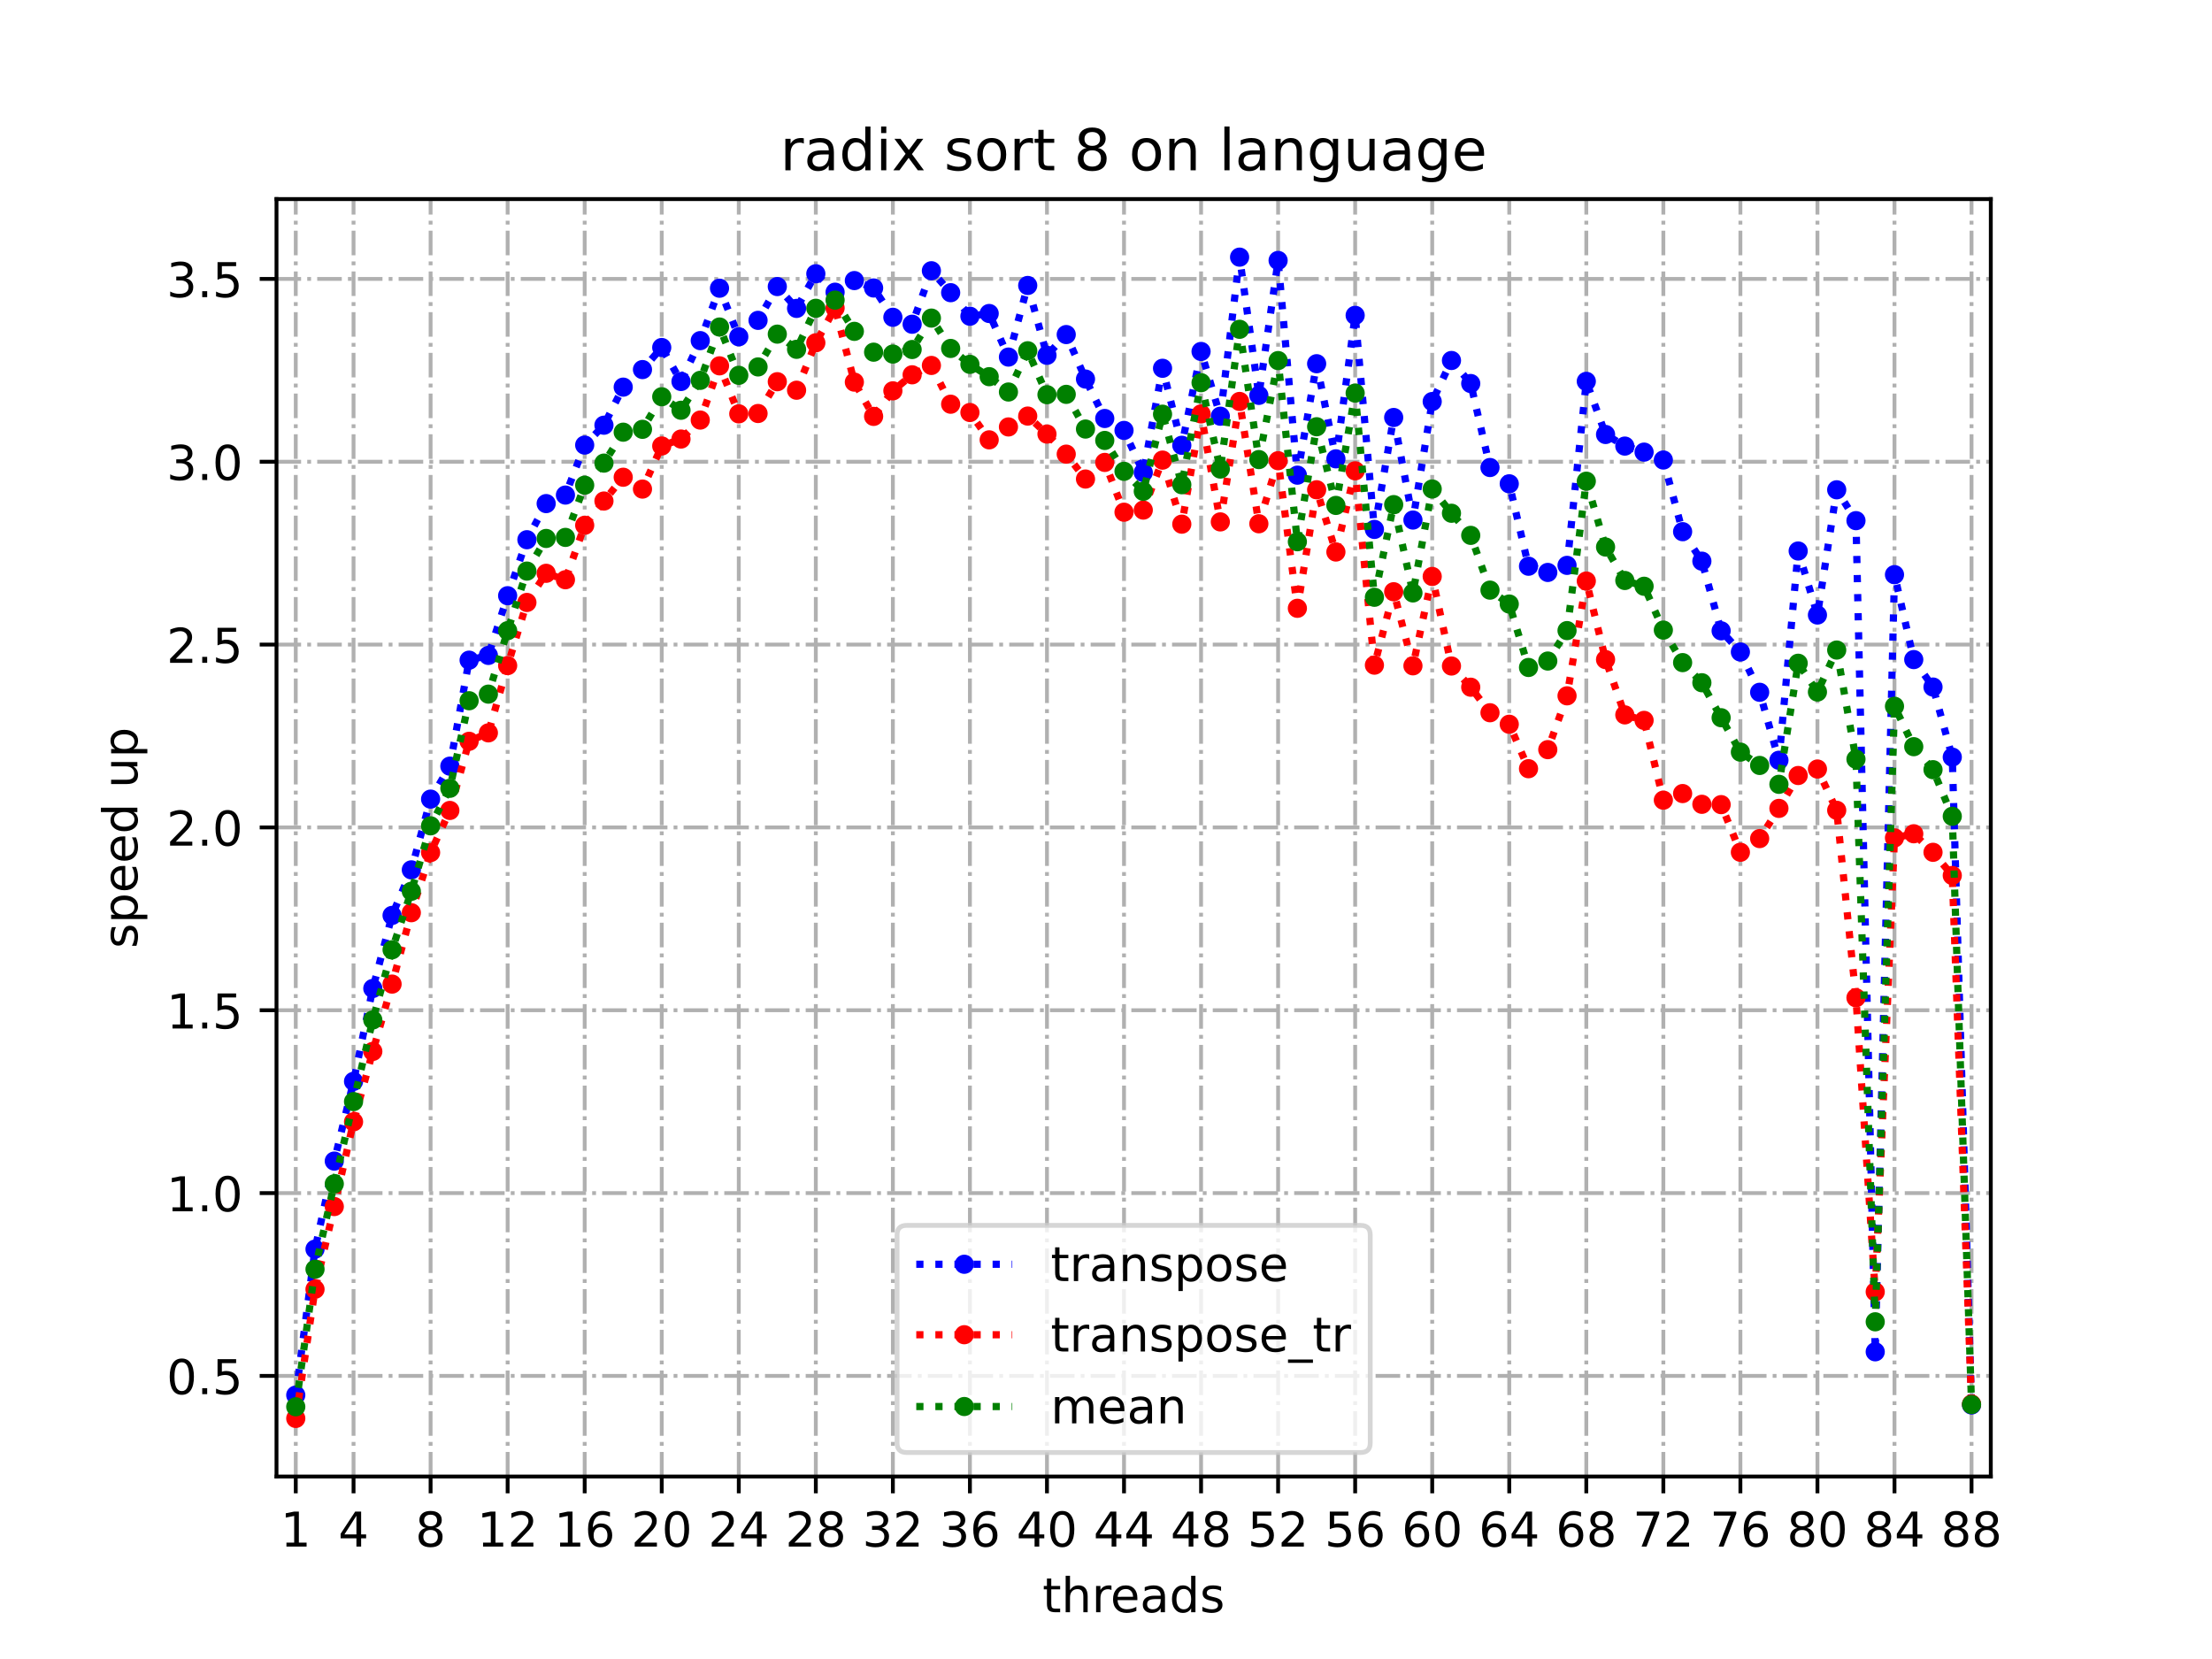 <?xml version="1.0" encoding="utf-8" standalone="no"?>
<!DOCTYPE svg PUBLIC "-//W3C//DTD SVG 1.1//EN"
  "http://www.w3.org/Graphics/SVG/1.1/DTD/svg11.dtd">
<!-- Created with matplotlib (https://matplotlib.org/) -->
<svg height="345.6pt" version="1.1" viewBox="0 0 460.8 345.6" width="460.8pt" xmlns="http://www.w3.org/2000/svg" xmlns:xlink="http://www.w3.org/1999/xlink">
 <defs>
  <style type="text/css">*{stroke-linecap:butt;stroke-linejoin:round;}</style>
 </defs>
 <g id="figure_1">
  <g id="patch_1">
   <path d="M 0 345.6 
L 460.8 345.6 
L 460.8 0 
L 0 0 
z
" style="fill:#ffffff;"/>
  </g>
  <g id="axes_1">
   <g id="patch_2">
    <path d="M 57.6 307.584 
L 414.72 307.584 
L 414.72 41.472 
L 57.6 41.472 
z
" style="fill:#ffffff;"/>
   </g>
   <g id="matplotlib.axis_1">
    <g id="xtick_1">
     <g id="line2d_1">
      <path clip-path="url(#p5a54d1c6e1)" d="M 61.613 307.584 
L 61.613 41.472 
" style="fill:none;stroke:#b0b0b0;stroke-dasharray:5.12,1.28,0.8,1.28;stroke-dashoffset:0;stroke-width:0.8;"/>
     </g>
     <g id="line2d_2">
      <defs>
       <path d="M 0 0 
L 0 3.5 
" id="m0533d94ae7" style="stroke:#000000;stroke-width:0.8;"/>
      </defs>
      <g>
       <use style="stroke:#000000;stroke-width:0.8;" x="61.613" xlink:href="#m0533d94ae7" y="307.584"/>
      </g>
     </g>
     <g id="text_1">
      <!-- 1 -->
      <g transform="translate(58.431 322.182)scale(0.1 -0.1)">
       <defs>
        <path d="M 12.406 8.297 
L 28.516 8.297 
L 28.516 63.922 
L 10.984 60.406 
L 10.984 69.391 
L 28.422 72.906 
L 38.281 72.906 
L 38.281 8.297 
L 54.391 8.297 
L 54.391 0 
L 12.406 0 
z
" id="DejaVuSans-49"/>
       </defs>
       <use xlink:href="#DejaVuSans-49"/>
      </g>
     </g>
    </g>
    <g id="xtick_2">
     <g id="line2d_3">
      <path clip-path="url(#p5a54d1c6e1)" d="M 73.65 307.584 
L 73.65 41.472 
" style="fill:none;stroke:#b0b0b0;stroke-dasharray:5.12,1.28,0.8,1.28;stroke-dashoffset:0;stroke-width:0.8;"/>
     </g>
     <g id="line2d_4">
      <g>
       <use style="stroke:#000000;stroke-width:0.8;" x="73.65" xlink:href="#m0533d94ae7" y="307.584"/>
      </g>
     </g>
     <g id="text_2">
      <!-- 4 -->
      <g transform="translate(70.469 322.182)scale(0.1 -0.1)">
       <defs>
        <path d="M 37.797 64.312 
L 12.891 25.391 
L 37.797 25.391 
z
M 35.203 72.906 
L 47.609 72.906 
L 47.609 25.391 
L 58.016 25.391 
L 58.016 17.188 
L 47.609 17.188 
L 47.609 0 
L 37.797 0 
L 37.797 17.188 
L 4.891 17.188 
L 4.891 26.703 
z
" id="DejaVuSans-52"/>
       </defs>
       <use xlink:href="#DejaVuSans-52"/>
      </g>
     </g>
    </g>
    <g id="xtick_3">
     <g id="line2d_5">
      <path clip-path="url(#p5a54d1c6e1)" d="M 89.701 307.584 
L 89.701 41.472 
" style="fill:none;stroke:#b0b0b0;stroke-dasharray:5.12,1.28,0.8,1.28;stroke-dashoffset:0;stroke-width:0.8;"/>
     </g>
     <g id="line2d_6">
      <g>
       <use style="stroke:#000000;stroke-width:0.8;" x="89.701" xlink:href="#m0533d94ae7" y="307.584"/>
      </g>
     </g>
     <g id="text_3">
      <!-- 8 -->
      <g transform="translate(86.519 322.182)scale(0.1 -0.1)">
       <defs>
        <path d="M 31.781 34.625 
Q 24.75 34.625 20.719 30.859 
Q 16.703 27.094 16.703 20.516 
Q 16.703 13.922 20.719 10.156 
Q 24.75 6.391 31.781 6.391 
Q 38.812 6.391 42.859 10.172 
Q 46.922 13.969 46.922 20.516 
Q 46.922 27.094 42.891 30.859 
Q 38.875 34.625 31.781 34.625 
z
M 21.922 38.812 
Q 15.578 40.375 12.031 44.719 
Q 8.5 49.078 8.5 55.328 
Q 8.5 64.062 14.719 69.141 
Q 20.953 74.219 31.781 74.219 
Q 42.672 74.219 48.875 69.141 
Q 55.078 64.062 55.078 55.328 
Q 55.078 49.078 51.531 44.719 
Q 48 40.375 41.703 38.812 
Q 48.828 37.156 52.797 32.312 
Q 56.781 27.484 56.781 20.516 
Q 56.781 9.906 50.312 4.234 
Q 43.844 -1.422 31.781 -1.422 
Q 19.734 -1.422 13.25 4.234 
Q 6.781 9.906 6.781 20.516 
Q 6.781 27.484 10.781 32.312 
Q 14.797 37.156 21.922 38.812 
z
M 18.312 54.391 
Q 18.312 48.734 21.844 45.562 
Q 25.391 42.391 31.781 42.391 
Q 38.141 42.391 41.719 45.562 
Q 45.312 48.734 45.312 54.391 
Q 45.312 60.062 41.719 63.234 
Q 38.141 66.406 31.781 66.406 
Q 25.391 66.406 21.844 63.234 
Q 18.312 60.062 18.312 54.391 
z
" id="DejaVuSans-56"/>
       </defs>
       <use xlink:href="#DejaVuSans-56"/>
      </g>
     </g>
    </g>
    <g id="xtick_4">
     <g id="line2d_7">
      <path clip-path="url(#p5a54d1c6e1)" d="M 105.751 307.584 
L 105.751 41.472 
" style="fill:none;stroke:#b0b0b0;stroke-dasharray:5.12,1.28,0.8,1.28;stroke-dashoffset:0;stroke-width:0.8;"/>
     </g>
     <g id="line2d_8">
      <g>
       <use style="stroke:#000000;stroke-width:0.8;" x="105.751" xlink:href="#m0533d94ae7" y="307.584"/>
      </g>
     </g>
     <g id="text_4">
      <!-- 12 -->
      <g transform="translate(99.389 322.182)scale(0.1 -0.1)">
       <defs>
        <path d="M 19.188 8.297 
L 53.609 8.297 
L 53.609 0 
L 7.328 0 
L 7.328 8.297 
Q 12.938 14.109 22.625 23.891 
Q 32.328 33.688 34.812 36.531 
Q 39.547 41.844 41.422 45.531 
Q 43.312 49.219 43.312 52.781 
Q 43.312 58.594 39.234 62.25 
Q 35.156 65.922 28.609 65.922 
Q 23.969 65.922 18.812 64.312 
Q 13.672 62.703 7.812 59.422 
L 7.812 69.391 
Q 13.766 71.781 18.938 73 
Q 24.125 74.219 28.422 74.219 
Q 39.75 74.219 46.484 68.547 
Q 53.219 62.891 53.219 53.422 
Q 53.219 48.922 51.531 44.891 
Q 49.859 40.875 45.406 35.406 
Q 44.188 33.984 37.641 27.219 
Q 31.109 20.453 19.188 8.297 
z
" id="DejaVuSans-50"/>
       </defs>
       <use xlink:href="#DejaVuSans-49"/>
       <use x="63.623" xlink:href="#DejaVuSans-50"/>
      </g>
     </g>
    </g>
    <g id="xtick_5">
     <g id="line2d_9">
      <path clip-path="url(#p5a54d1c6e1)" d="M 121.801 307.584 
L 121.801 41.472 
" style="fill:none;stroke:#b0b0b0;stroke-dasharray:5.12,1.28,0.8,1.28;stroke-dashoffset:0;stroke-width:0.8;"/>
     </g>
     <g id="line2d_10">
      <g>
       <use style="stroke:#000000;stroke-width:0.8;" x="121.801" xlink:href="#m0533d94ae7" y="307.584"/>
      </g>
     </g>
     <g id="text_5">
      <!-- 16 -->
      <g transform="translate(115.439 322.182)scale(0.1 -0.1)">
       <defs>
        <path d="M 33.016 40.375 
Q 26.375 40.375 22.484 35.828 
Q 18.609 31.297 18.609 23.391 
Q 18.609 15.531 22.484 10.953 
Q 26.375 6.391 33.016 6.391 
Q 39.656 6.391 43.531 10.953 
Q 47.406 15.531 47.406 23.391 
Q 47.406 31.297 43.531 35.828 
Q 39.656 40.375 33.016 40.375 
z
M 52.594 71.297 
L 52.594 62.312 
Q 48.875 64.062 45.094 64.984 
Q 41.312 65.922 37.594 65.922 
Q 27.828 65.922 22.672 59.328 
Q 17.531 52.734 16.797 39.406 
Q 19.672 43.656 24.016 45.922 
Q 28.375 48.188 33.594 48.188 
Q 44.578 48.188 50.953 41.516 
Q 57.328 34.859 57.328 23.391 
Q 57.328 12.156 50.688 5.359 
Q 44.047 -1.422 33.016 -1.422 
Q 20.359 -1.422 13.672 8.266 
Q 6.984 17.969 6.984 36.375 
Q 6.984 53.656 15.188 63.938 
Q 23.391 74.219 37.203 74.219 
Q 40.922 74.219 44.703 73.484 
Q 48.484 72.75 52.594 71.297 
z
" id="DejaVuSans-54"/>
       </defs>
       <use xlink:href="#DejaVuSans-49"/>
       <use x="63.623" xlink:href="#DejaVuSans-54"/>
      </g>
     </g>
    </g>
    <g id="xtick_6">
     <g id="line2d_11">
      <path clip-path="url(#p5a54d1c6e1)" d="M 137.852 307.584 
L 137.852 41.472 
" style="fill:none;stroke:#b0b0b0;stroke-dasharray:5.12,1.28,0.8,1.28;stroke-dashoffset:0;stroke-width:0.8;"/>
     </g>
     <g id="line2d_12">
      <g>
       <use style="stroke:#000000;stroke-width:0.8;" x="137.852" xlink:href="#m0533d94ae7" y="307.584"/>
      </g>
     </g>
     <g id="text_6">
      <!-- 20 -->
      <g transform="translate(131.489 322.182)scale(0.1 -0.1)">
       <defs>
        <path d="M 31.781 66.406 
Q 24.172 66.406 20.328 58.906 
Q 16.5 51.422 16.5 36.375 
Q 16.5 21.391 20.328 13.891 
Q 24.172 6.391 31.781 6.391 
Q 39.453 6.391 43.281 13.891 
Q 47.125 21.391 47.125 36.375 
Q 47.125 51.422 43.281 58.906 
Q 39.453 66.406 31.781 66.406 
z
M 31.781 74.219 
Q 44.047 74.219 50.516 64.516 
Q 56.984 54.828 56.984 36.375 
Q 56.984 17.969 50.516 8.266 
Q 44.047 -1.422 31.781 -1.422 
Q 19.531 -1.422 13.062 8.266 
Q 6.594 17.969 6.594 36.375 
Q 6.594 54.828 13.062 64.516 
Q 19.531 74.219 31.781 74.219 
z
" id="DejaVuSans-48"/>
       </defs>
       <use xlink:href="#DejaVuSans-50"/>
       <use x="63.623" xlink:href="#DejaVuSans-48"/>
      </g>
     </g>
    </g>
    <g id="xtick_7">
     <g id="line2d_13">
      <path clip-path="url(#p5a54d1c6e1)" d="M 153.902 307.584 
L 153.902 41.472 
" style="fill:none;stroke:#b0b0b0;stroke-dasharray:5.12,1.28,0.8,1.28;stroke-dashoffset:0;stroke-width:0.8;"/>
     </g>
     <g id="line2d_14">
      <g>
       <use style="stroke:#000000;stroke-width:0.8;" x="153.902" xlink:href="#m0533d94ae7" y="307.584"/>
      </g>
     </g>
     <g id="text_7">
      <!-- 24 -->
      <g transform="translate(147.54 322.182)scale(0.1 -0.1)">
       <use xlink:href="#DejaVuSans-50"/>
       <use x="63.623" xlink:href="#DejaVuSans-52"/>
      </g>
     </g>
    </g>
    <g id="xtick_8">
     <g id="line2d_15">
      <path clip-path="url(#p5a54d1c6e1)" d="M 169.952 307.584 
L 169.952 41.472 
" style="fill:none;stroke:#b0b0b0;stroke-dasharray:5.12,1.28,0.8,1.28;stroke-dashoffset:0;stroke-width:0.8;"/>
     </g>
     <g id="line2d_16">
      <g>
       <use style="stroke:#000000;stroke-width:0.8;" x="169.952" xlink:href="#m0533d94ae7" y="307.584"/>
      </g>
     </g>
     <g id="text_8">
      <!-- 28 -->
      <g transform="translate(163.59 322.182)scale(0.1 -0.1)">
       <use xlink:href="#DejaVuSans-50"/>
       <use x="63.623" xlink:href="#DejaVuSans-56"/>
      </g>
     </g>
    </g>
    <g id="xtick_9">
     <g id="line2d_17">
      <path clip-path="url(#p5a54d1c6e1)" d="M 186.003 307.584 
L 186.003 41.472 
" style="fill:none;stroke:#b0b0b0;stroke-dasharray:5.12,1.28,0.8,1.28;stroke-dashoffset:0;stroke-width:0.8;"/>
     </g>
     <g id="line2d_18">
      <g>
       <use style="stroke:#000000;stroke-width:0.8;" x="186.003" xlink:href="#m0533d94ae7" y="307.584"/>
      </g>
     </g>
     <g id="text_9">
      <!-- 32 -->
      <g transform="translate(179.64 322.182)scale(0.1 -0.1)">
       <defs>
        <path d="M 40.578 39.312 
Q 47.656 37.797 51.625 33 
Q 55.609 28.219 55.609 21.188 
Q 55.609 10.406 48.188 4.484 
Q 40.766 -1.422 27.094 -1.422 
Q 22.516 -1.422 17.656 -0.516 
Q 12.797 0.391 7.625 2.203 
L 7.625 11.719 
Q 11.719 9.328 16.594 8.109 
Q 21.484 6.891 26.812 6.891 
Q 36.078 6.891 40.938 10.547 
Q 45.797 14.203 45.797 21.188 
Q 45.797 27.641 41.281 31.266 
Q 36.766 34.906 28.719 34.906 
L 20.219 34.906 
L 20.219 43.016 
L 29.109 43.016 
Q 36.375 43.016 40.234 45.922 
Q 44.094 48.828 44.094 54.297 
Q 44.094 59.906 40.109 62.906 
Q 36.141 65.922 28.719 65.922 
Q 24.656 65.922 20.016 65.031 
Q 15.375 64.156 9.812 62.312 
L 9.812 71.094 
Q 15.438 72.656 20.344 73.438 
Q 25.25 74.219 29.594 74.219 
Q 40.828 74.219 47.359 69.109 
Q 53.906 64.016 53.906 55.328 
Q 53.906 49.266 50.438 45.094 
Q 46.969 40.922 40.578 39.312 
z
" id="DejaVuSans-51"/>
       </defs>
       <use xlink:href="#DejaVuSans-51"/>
       <use x="63.623" xlink:href="#DejaVuSans-50"/>
      </g>
     </g>
    </g>
    <g id="xtick_10">
     <g id="line2d_19">
      <path clip-path="url(#p5a54d1c6e1)" d="M 202.053 307.584 
L 202.053 41.472 
" style="fill:none;stroke:#b0b0b0;stroke-dasharray:5.12,1.28,0.8,1.28;stroke-dashoffset:0;stroke-width:0.8;"/>
     </g>
     <g id="line2d_20">
      <g>
       <use style="stroke:#000000;stroke-width:0.8;" x="202.053" xlink:href="#m0533d94ae7" y="307.584"/>
      </g>
     </g>
     <g id="text_10">
      <!-- 36 -->
      <g transform="translate(195.691 322.182)scale(0.1 -0.1)">
       <use xlink:href="#DejaVuSans-51"/>
       <use x="63.623" xlink:href="#DejaVuSans-54"/>
      </g>
     </g>
    </g>
    <g id="xtick_11">
     <g id="line2d_21">
      <path clip-path="url(#p5a54d1c6e1)" d="M 218.103 307.584 
L 218.103 41.472 
" style="fill:none;stroke:#b0b0b0;stroke-dasharray:5.12,1.28,0.8,1.28;stroke-dashoffset:0;stroke-width:0.8;"/>
     </g>
     <g id="line2d_22">
      <g>
       <use style="stroke:#000000;stroke-width:0.8;" x="218.103" xlink:href="#m0533d94ae7" y="307.584"/>
      </g>
     </g>
     <g id="text_11">
      <!-- 40 -->
      <g transform="translate(211.741 322.182)scale(0.1 -0.1)">
       <use xlink:href="#DejaVuSans-52"/>
       <use x="63.623" xlink:href="#DejaVuSans-48"/>
      </g>
     </g>
    </g>
    <g id="xtick_12">
     <g id="line2d_23">
      <path clip-path="url(#p5a54d1c6e1)" d="M 234.154 307.584 
L 234.154 41.472 
" style="fill:none;stroke:#b0b0b0;stroke-dasharray:5.12,1.28,0.8,1.28;stroke-dashoffset:0;stroke-width:0.8;"/>
     </g>
     <g id="line2d_24">
      <g>
       <use style="stroke:#000000;stroke-width:0.8;" x="234.154" xlink:href="#m0533d94ae7" y="307.584"/>
      </g>
     </g>
     <g id="text_12">
      <!-- 44 -->
      <g transform="translate(227.791 322.182)scale(0.1 -0.1)">
       <use xlink:href="#DejaVuSans-52"/>
       <use x="63.623" xlink:href="#DejaVuSans-52"/>
      </g>
     </g>
    </g>
    <g id="xtick_13">
     <g id="line2d_25">
      <path clip-path="url(#p5a54d1c6e1)" d="M 250.204 307.584 
L 250.204 41.472 
" style="fill:none;stroke:#b0b0b0;stroke-dasharray:5.12,1.28,0.8,1.28;stroke-dashoffset:0;stroke-width:0.8;"/>
     </g>
     <g id="line2d_26">
      <g>
       <use style="stroke:#000000;stroke-width:0.8;" x="250.204" xlink:href="#m0533d94ae7" y="307.584"/>
      </g>
     </g>
     <g id="text_13">
      <!-- 48 -->
      <g transform="translate(243.842 322.182)scale(0.1 -0.1)">
       <use xlink:href="#DejaVuSans-52"/>
       <use x="63.623" xlink:href="#DejaVuSans-56"/>
      </g>
     </g>
    </g>
    <g id="xtick_14">
     <g id="line2d_27">
      <path clip-path="url(#p5a54d1c6e1)" d="M 266.254 307.584 
L 266.254 41.472 
" style="fill:none;stroke:#b0b0b0;stroke-dasharray:5.12,1.28,0.8,1.28;stroke-dashoffset:0;stroke-width:0.8;"/>
     </g>
     <g id="line2d_28">
      <g>
       <use style="stroke:#000000;stroke-width:0.8;" x="266.254" xlink:href="#m0533d94ae7" y="307.584"/>
      </g>
     </g>
     <g id="text_14">
      <!-- 52 -->
      <g transform="translate(259.892 322.182)scale(0.1 -0.1)">
       <defs>
        <path d="M 10.797 72.906 
L 49.516 72.906 
L 49.516 64.594 
L 19.828 64.594 
L 19.828 46.734 
Q 21.969 47.469 24.109 47.828 
Q 26.266 48.188 28.422 48.188 
Q 40.625 48.188 47.75 41.5 
Q 54.891 34.812 54.891 23.391 
Q 54.891 11.625 47.562 5.094 
Q 40.234 -1.422 26.906 -1.422 
Q 22.312 -1.422 17.547 -0.641 
Q 12.797 0.141 7.719 1.703 
L 7.719 11.625 
Q 12.109 9.234 16.797 8.062 
Q 21.484 6.891 26.703 6.891 
Q 35.156 6.891 40.078 11.328 
Q 45.016 15.766 45.016 23.391 
Q 45.016 31 40.078 35.438 
Q 35.156 39.891 26.703 39.891 
Q 22.75 39.891 18.812 39.016 
Q 14.891 38.141 10.797 36.281 
z
" id="DejaVuSans-53"/>
       </defs>
       <use xlink:href="#DejaVuSans-53"/>
       <use x="63.623" xlink:href="#DejaVuSans-50"/>
      </g>
     </g>
    </g>
    <g id="xtick_15">
     <g id="line2d_29">
      <path clip-path="url(#p5a54d1c6e1)" d="M 282.305 307.584 
L 282.305 41.472 
" style="fill:none;stroke:#b0b0b0;stroke-dasharray:5.12,1.28,0.8,1.28;stroke-dashoffset:0;stroke-width:0.8;"/>
     </g>
     <g id="line2d_30">
      <g>
       <use style="stroke:#000000;stroke-width:0.8;" x="282.305" xlink:href="#m0533d94ae7" y="307.584"/>
      </g>
     </g>
     <g id="text_15">
      <!-- 56 -->
      <g transform="translate(275.942 322.182)scale(0.1 -0.1)">
       <use xlink:href="#DejaVuSans-53"/>
       <use x="63.623" xlink:href="#DejaVuSans-54"/>
      </g>
     </g>
    </g>
    <g id="xtick_16">
     <g id="line2d_31">
      <path clip-path="url(#p5a54d1c6e1)" d="M 298.355 307.584 
L 298.355 41.472 
" style="fill:none;stroke:#b0b0b0;stroke-dasharray:5.12,1.28,0.8,1.28;stroke-dashoffset:0;stroke-width:0.8;"/>
     </g>
     <g id="line2d_32">
      <g>
       <use style="stroke:#000000;stroke-width:0.8;" x="298.355" xlink:href="#m0533d94ae7" y="307.584"/>
      </g>
     </g>
     <g id="text_16">
      <!-- 60 -->
      <g transform="translate(291.993 322.182)scale(0.1 -0.1)">
       <use xlink:href="#DejaVuSans-54"/>
       <use x="63.623" xlink:href="#DejaVuSans-48"/>
      </g>
     </g>
    </g>
    <g id="xtick_17">
     <g id="line2d_33">
      <path clip-path="url(#p5a54d1c6e1)" d="M 314.405 307.584 
L 314.405 41.472 
" style="fill:none;stroke:#b0b0b0;stroke-dasharray:5.12,1.28,0.8,1.28;stroke-dashoffset:0;stroke-width:0.8;"/>
     </g>
     <g id="line2d_34">
      <g>
       <use style="stroke:#000000;stroke-width:0.8;" x="314.405" xlink:href="#m0533d94ae7" y="307.584"/>
      </g>
     </g>
     <g id="text_17">
      <!-- 64 -->
      <g transform="translate(308.043 322.182)scale(0.1 -0.1)">
       <use xlink:href="#DejaVuSans-54"/>
       <use x="63.623" xlink:href="#DejaVuSans-52"/>
      </g>
     </g>
    </g>
    <g id="xtick_18">
     <g id="line2d_35">
      <path clip-path="url(#p5a54d1c6e1)" d="M 330.456 307.584 
L 330.456 41.472 
" style="fill:none;stroke:#b0b0b0;stroke-dasharray:5.12,1.28,0.8,1.28;stroke-dashoffset:0;stroke-width:0.8;"/>
     </g>
     <g id="line2d_36">
      <g>
       <use style="stroke:#000000;stroke-width:0.8;" x="330.456" xlink:href="#m0533d94ae7" y="307.584"/>
      </g>
     </g>
     <g id="text_18">
      <!-- 68 -->
      <g transform="translate(324.093 322.182)scale(0.1 -0.1)">
       <use xlink:href="#DejaVuSans-54"/>
       <use x="63.623" xlink:href="#DejaVuSans-56"/>
      </g>
     </g>
    </g>
    <g id="xtick_19">
     <g id="line2d_37">
      <path clip-path="url(#p5a54d1c6e1)" d="M 346.506 307.584 
L 346.506 41.472 
" style="fill:none;stroke:#b0b0b0;stroke-dasharray:5.12,1.28,0.8,1.28;stroke-dashoffset:0;stroke-width:0.8;"/>
     </g>
     <g id="line2d_38">
      <g>
       <use style="stroke:#000000;stroke-width:0.8;" x="346.506" xlink:href="#m0533d94ae7" y="307.584"/>
      </g>
     </g>
     <g id="text_19">
      <!-- 72 -->
      <g transform="translate(340.144 322.182)scale(0.1 -0.1)">
       <defs>
        <path d="M 8.203 72.906 
L 55.078 72.906 
L 55.078 68.703 
L 28.609 0 
L 18.312 0 
L 43.219 64.594 
L 8.203 64.594 
z
" id="DejaVuSans-55"/>
       </defs>
       <use xlink:href="#DejaVuSans-55"/>
       <use x="63.623" xlink:href="#DejaVuSans-50"/>
      </g>
     </g>
    </g>
    <g id="xtick_20">
     <g id="line2d_39">
      <path clip-path="url(#p5a54d1c6e1)" d="M 362.556 307.584 
L 362.556 41.472 
" style="fill:none;stroke:#b0b0b0;stroke-dasharray:5.12,1.28,0.8,1.28;stroke-dashoffset:0;stroke-width:0.8;"/>
     </g>
     <g id="line2d_40">
      <g>
       <use style="stroke:#000000;stroke-width:0.8;" x="362.556" xlink:href="#m0533d94ae7" y="307.584"/>
      </g>
     </g>
     <g id="text_20">
      <!-- 76 -->
      <g transform="translate(356.194 322.182)scale(0.1 -0.1)">
       <use xlink:href="#DejaVuSans-55"/>
       <use x="63.623" xlink:href="#DejaVuSans-54"/>
      </g>
     </g>
    </g>
    <g id="xtick_21">
     <g id="line2d_41">
      <path clip-path="url(#p5a54d1c6e1)" d="M 378.607 307.584 
L 378.607 41.472 
" style="fill:none;stroke:#b0b0b0;stroke-dasharray:5.12,1.28,0.8,1.28;stroke-dashoffset:0;stroke-width:0.8;"/>
     </g>
     <g id="line2d_42">
      <g>
       <use style="stroke:#000000;stroke-width:0.8;" x="378.607" xlink:href="#m0533d94ae7" y="307.584"/>
      </g>
     </g>
     <g id="text_21">
      <!-- 80 -->
      <g transform="translate(372.244 322.182)scale(0.1 -0.1)">
       <use xlink:href="#DejaVuSans-56"/>
       <use x="63.623" xlink:href="#DejaVuSans-48"/>
      </g>
     </g>
    </g>
    <g id="xtick_22">
     <g id="line2d_43">
      <path clip-path="url(#p5a54d1c6e1)" d="M 394.657 307.584 
L 394.657 41.472 
" style="fill:none;stroke:#b0b0b0;stroke-dasharray:5.12,1.28,0.8,1.28;stroke-dashoffset:0;stroke-width:0.8;"/>
     </g>
     <g id="line2d_44">
      <g>
       <use style="stroke:#000000;stroke-width:0.8;" x="394.657" xlink:href="#m0533d94ae7" y="307.584"/>
      </g>
     </g>
     <g id="text_22">
      <!-- 84 -->
      <g transform="translate(388.295 322.182)scale(0.1 -0.1)">
       <use xlink:href="#DejaVuSans-56"/>
       <use x="63.623" xlink:href="#DejaVuSans-52"/>
      </g>
     </g>
    </g>
    <g id="xtick_23">
     <g id="line2d_45">
      <path clip-path="url(#p5a54d1c6e1)" d="M 410.707 307.584 
L 410.707 41.472 
" style="fill:none;stroke:#b0b0b0;stroke-dasharray:5.12,1.28,0.8,1.28;stroke-dashoffset:0;stroke-width:0.8;"/>
     </g>
     <g id="line2d_46">
      <g>
       <use style="stroke:#000000;stroke-width:0.8;" x="410.707" xlink:href="#m0533d94ae7" y="307.584"/>
      </g>
     </g>
     <g id="text_23">
      <!-- 88 -->
      <g transform="translate(404.345 322.182)scale(0.1 -0.1)">
       <use xlink:href="#DejaVuSans-56"/>
       <use x="63.623" xlink:href="#DejaVuSans-56"/>
      </g>
     </g>
    </g>
    <g id="text_24">
     <!-- threads -->
     <g transform="translate(217.169 335.861)scale(0.1 -0.1)">
      <defs>
       <path d="M 18.312 70.219 
L 18.312 54.688 
L 36.812 54.688 
L 36.812 47.703 
L 18.312 47.703 
L 18.312 18.016 
Q 18.312 11.328 20.141 9.422 
Q 21.969 7.516 27.594 7.516 
L 36.812 7.516 
L 36.812 0 
L 27.594 0 
Q 17.188 0 13.234 3.875 
Q 9.281 7.766 9.281 18.016 
L 9.281 47.703 
L 2.688 47.703 
L 2.688 54.688 
L 9.281 54.688 
L 9.281 70.219 
z
" id="DejaVuSans-116"/>
       <path d="M 54.891 33.016 
L 54.891 0 
L 45.906 0 
L 45.906 32.719 
Q 45.906 40.484 42.875 44.328 
Q 39.844 48.188 33.797 48.188 
Q 26.516 48.188 22.312 43.547 
Q 18.109 38.922 18.109 30.906 
L 18.109 0 
L 9.078 0 
L 9.078 75.984 
L 18.109 75.984 
L 18.109 46.188 
Q 21.344 51.125 25.703 53.562 
Q 30.078 56 35.797 56 
Q 45.219 56 50.047 50.172 
Q 54.891 44.344 54.891 33.016 
z
" id="DejaVuSans-104"/>
       <path d="M 41.109 46.297 
Q 39.594 47.172 37.812 47.578 
Q 36.031 48 33.891 48 
Q 26.266 48 22.188 43.047 
Q 18.109 38.094 18.109 28.812 
L 18.109 0 
L 9.078 0 
L 9.078 54.688 
L 18.109 54.688 
L 18.109 46.188 
Q 20.953 51.172 25.484 53.578 
Q 30.031 56 36.531 56 
Q 37.453 56 38.578 55.875 
Q 39.703 55.766 41.062 55.516 
z
" id="DejaVuSans-114"/>
       <path d="M 56.203 29.594 
L 56.203 25.203 
L 14.891 25.203 
Q 15.484 15.922 20.484 11.062 
Q 25.484 6.203 34.422 6.203 
Q 39.594 6.203 44.453 7.469 
Q 49.312 8.734 54.109 11.281 
L 54.109 2.781 
Q 49.266 0.734 44.188 -0.344 
Q 39.109 -1.422 33.891 -1.422 
Q 20.797 -1.422 13.156 6.188 
Q 5.516 13.812 5.516 26.812 
Q 5.516 40.234 12.766 48.109 
Q 20.016 56 32.328 56 
Q 43.359 56 49.781 48.891 
Q 56.203 41.797 56.203 29.594 
z
M 47.219 32.234 
Q 47.125 39.594 43.094 43.984 
Q 39.062 48.391 32.422 48.391 
Q 24.906 48.391 20.391 44.141 
Q 15.875 39.891 15.188 32.172 
z
" id="DejaVuSans-101"/>
       <path d="M 34.281 27.484 
Q 23.391 27.484 19.188 25 
Q 14.984 22.516 14.984 16.5 
Q 14.984 11.719 18.141 8.906 
Q 21.297 6.109 26.703 6.109 
Q 34.188 6.109 38.703 11.406 
Q 43.219 16.703 43.219 25.484 
L 43.219 27.484 
z
M 52.203 31.203 
L 52.203 0 
L 43.219 0 
L 43.219 8.297 
Q 40.141 3.328 35.547 0.953 
Q 30.953 -1.422 24.312 -1.422 
Q 15.922 -1.422 10.953 3.297 
Q 6 8.016 6 15.922 
Q 6 25.141 12.172 29.828 
Q 18.359 34.516 30.609 34.516 
L 43.219 34.516 
L 43.219 35.406 
Q 43.219 41.609 39.141 45 
Q 35.062 48.391 27.688 48.391 
Q 23 48.391 18.547 47.266 
Q 14.109 46.141 10.016 43.891 
L 10.016 52.203 
Q 14.938 54.109 19.578 55.047 
Q 24.219 56 28.609 56 
Q 40.484 56 46.344 49.844 
Q 52.203 43.703 52.203 31.203 
z
" id="DejaVuSans-97"/>
       <path d="M 45.406 46.391 
L 45.406 75.984 
L 54.391 75.984 
L 54.391 0 
L 45.406 0 
L 45.406 8.203 
Q 42.578 3.328 38.25 0.953 
Q 33.938 -1.422 27.875 -1.422 
Q 17.969 -1.422 11.734 6.484 
Q 5.516 14.406 5.516 27.297 
Q 5.516 40.188 11.734 48.094 
Q 17.969 56 27.875 56 
Q 33.938 56 38.25 53.625 
Q 42.578 51.266 45.406 46.391 
z
M 14.797 27.297 
Q 14.797 17.391 18.875 11.75 
Q 22.953 6.109 30.078 6.109 
Q 37.203 6.109 41.297 11.75 
Q 45.406 17.391 45.406 27.297 
Q 45.406 37.203 41.297 42.844 
Q 37.203 48.484 30.078 48.484 
Q 22.953 48.484 18.875 42.844 
Q 14.797 37.203 14.797 27.297 
z
" id="DejaVuSans-100"/>
       <path d="M 44.281 53.078 
L 44.281 44.578 
Q 40.484 46.531 36.375 47.5 
Q 32.281 48.484 27.875 48.484 
Q 21.188 48.484 17.844 46.438 
Q 14.5 44.391 14.5 40.281 
Q 14.5 37.156 16.891 35.375 
Q 19.281 33.594 26.516 31.984 
L 29.594 31.297 
Q 39.156 29.25 43.188 25.516 
Q 47.219 21.781 47.219 15.094 
Q 47.219 7.469 41.188 3.016 
Q 35.156 -1.422 24.609 -1.422 
Q 20.219 -1.422 15.453 -0.562 
Q 10.688 0.297 5.422 2 
L 5.422 11.281 
Q 10.406 8.688 15.234 7.391 
Q 20.062 6.109 24.812 6.109 
Q 31.156 6.109 34.562 8.281 
Q 37.984 10.453 37.984 14.406 
Q 37.984 18.062 35.516 20.016 
Q 33.062 21.969 24.703 23.781 
L 21.578 24.516 
Q 13.234 26.266 9.516 29.906 
Q 5.812 33.547 5.812 39.891 
Q 5.812 47.609 11.281 51.797 
Q 16.75 56 26.812 56 
Q 31.781 56 36.172 55.266 
Q 40.578 54.547 44.281 53.078 
z
" id="DejaVuSans-115"/>
      </defs>
      <use xlink:href="#DejaVuSans-116"/>
      <use x="39.209" xlink:href="#DejaVuSans-104"/>
      <use x="102.588" xlink:href="#DejaVuSans-114"/>
      <use x="141.451" xlink:href="#DejaVuSans-101"/>
      <use x="202.975" xlink:href="#DejaVuSans-97"/>
      <use x="264.254" xlink:href="#DejaVuSans-100"/>
      <use x="327.73" xlink:href="#DejaVuSans-115"/>
     </g>
    </g>
   </g>
   <g id="matplotlib.axis_2">
    <g id="ytick_1">
     <g id="line2d_47">
      <path clip-path="url(#p5a54d1c6e1)" d="M 57.6 286.626 
L 414.72 286.626 
" style="fill:none;stroke:#b0b0b0;stroke-dasharray:5.12,1.28,0.8,1.28;stroke-dashoffset:0;stroke-width:0.8;"/>
     </g>
     <g id="line2d_48">
      <defs>
       <path d="M 0 0 
L -3.5 0 
" id="m9df727e912" style="stroke:#000000;stroke-width:0.8;"/>
      </defs>
      <g>
       <use style="stroke:#000000;stroke-width:0.8;" x="57.6" xlink:href="#m9df727e912" y="286.626"/>
      </g>
     </g>
     <g id="text_25">
      <!-- 0.5 -->
      <g transform="translate(34.697 290.426)scale(0.1 -0.1)">
       <defs>
        <path d="M 10.688 12.406 
L 21 12.406 
L 21 0 
L 10.688 0 
z
" id="DejaVuSans-46"/>
       </defs>
       <use xlink:href="#DejaVuSans-48"/>
       <use x="63.623" xlink:href="#DejaVuSans-46"/>
       <use x="95.41" xlink:href="#DejaVuSans-53"/>
      </g>
     </g>
    </g>
    <g id="ytick_2">
     <g id="line2d_49">
      <path clip-path="url(#p5a54d1c6e1)" d="M 57.6 248.539 
L 414.72 248.539 
" style="fill:none;stroke:#b0b0b0;stroke-dasharray:5.12,1.28,0.8,1.28;stroke-dashoffset:0;stroke-width:0.8;"/>
     </g>
     <g id="line2d_50">
      <g>
       <use style="stroke:#000000;stroke-width:0.8;" x="57.6" xlink:href="#m9df727e912" y="248.539"/>
      </g>
     </g>
     <g id="text_26">
      <!-- 1.0 -->
      <g transform="translate(34.697 252.338)scale(0.1 -0.1)">
       <use xlink:href="#DejaVuSans-49"/>
       <use x="63.623" xlink:href="#DejaVuSans-46"/>
       <use x="95.41" xlink:href="#DejaVuSans-48"/>
      </g>
     </g>
    </g>
    <g id="ytick_3">
     <g id="line2d_51">
      <path clip-path="url(#p5a54d1c6e1)" d="M 57.6 210.452 
L 414.72 210.452 
" style="fill:none;stroke:#b0b0b0;stroke-dasharray:5.12,1.28,0.8,1.28;stroke-dashoffset:0;stroke-width:0.8;"/>
     </g>
     <g id="line2d_52">
      <g>
       <use style="stroke:#000000;stroke-width:0.8;" x="57.6" xlink:href="#m9df727e912" y="210.452"/>
      </g>
     </g>
     <g id="text_27">
      <!-- 1.5 -->
      <g transform="translate(34.697 214.251)scale(0.1 -0.1)">
       <use xlink:href="#DejaVuSans-49"/>
       <use x="63.623" xlink:href="#DejaVuSans-46"/>
       <use x="95.41" xlink:href="#DejaVuSans-53"/>
      </g>
     </g>
    </g>
    <g id="ytick_4">
     <g id="line2d_53">
      <path clip-path="url(#p5a54d1c6e1)" d="M 57.6 172.365 
L 414.72 172.365 
" style="fill:none;stroke:#b0b0b0;stroke-dasharray:5.12,1.28,0.8,1.28;stroke-dashoffset:0;stroke-width:0.8;"/>
     </g>
     <g id="line2d_54">
      <g>
       <use style="stroke:#000000;stroke-width:0.8;" x="57.6" xlink:href="#m9df727e912" y="172.365"/>
      </g>
     </g>
     <g id="text_28">
      <!-- 2.0 -->
      <g transform="translate(34.697 176.164)scale(0.1 -0.1)">
       <use xlink:href="#DejaVuSans-50"/>
       <use x="63.623" xlink:href="#DejaVuSans-46"/>
       <use x="95.41" xlink:href="#DejaVuSans-48"/>
      </g>
     </g>
    </g>
    <g id="ytick_5">
     <g id="line2d_55">
      <path clip-path="url(#p5a54d1c6e1)" d="M 57.6 134.278 
L 414.72 134.278 
" style="fill:none;stroke:#b0b0b0;stroke-dasharray:5.12,1.28,0.8,1.28;stroke-dashoffset:0;stroke-width:0.8;"/>
     </g>
     <g id="line2d_56">
      <g>
       <use style="stroke:#000000;stroke-width:0.8;" x="57.6" xlink:href="#m9df727e912" y="134.278"/>
      </g>
     </g>
     <g id="text_29">
      <!-- 2.5 -->
      <g transform="translate(34.697 138.077)scale(0.1 -0.1)">
       <use xlink:href="#DejaVuSans-50"/>
       <use x="63.623" xlink:href="#DejaVuSans-46"/>
       <use x="95.41" xlink:href="#DejaVuSans-53"/>
      </g>
     </g>
    </g>
    <g id="ytick_6">
     <g id="line2d_57">
      <path clip-path="url(#p5a54d1c6e1)" d="M 57.6 96.191 
L 414.72 96.191 
" style="fill:none;stroke:#b0b0b0;stroke-dasharray:5.12,1.28,0.8,1.28;stroke-dashoffset:0;stroke-width:0.8;"/>
     </g>
     <g id="line2d_58">
      <g>
       <use style="stroke:#000000;stroke-width:0.8;" x="57.6" xlink:href="#m9df727e912" y="96.191"/>
      </g>
     </g>
     <g id="text_30">
      <!-- 3.0 -->
      <g transform="translate(34.697 99.99)scale(0.1 -0.1)">
       <use xlink:href="#DejaVuSans-51"/>
       <use x="63.623" xlink:href="#DejaVuSans-46"/>
       <use x="95.41" xlink:href="#DejaVuSans-48"/>
      </g>
     </g>
    </g>
    <g id="ytick_7">
     <g id="line2d_59">
      <path clip-path="url(#p5a54d1c6e1)" d="M 57.6 58.103 
L 414.72 58.103 
" style="fill:none;stroke:#b0b0b0;stroke-dasharray:5.12,1.28,0.8,1.28;stroke-dashoffset:0;stroke-width:0.8;"/>
     </g>
     <g id="line2d_60">
      <g>
       <use style="stroke:#000000;stroke-width:0.8;" x="57.6" xlink:href="#m9df727e912" y="58.103"/>
      </g>
     </g>
     <g id="text_31">
      <!-- 3.5 -->
      <g transform="translate(34.697 61.903)scale(0.1 -0.1)">
       <use xlink:href="#DejaVuSans-51"/>
       <use x="63.623" xlink:href="#DejaVuSans-46"/>
       <use x="95.41" xlink:href="#DejaVuSans-53"/>
      </g>
     </g>
    </g>
    <g id="text_32">
     <!-- speed up -->
     <g transform="translate(28.617 197.566)rotate(-90)scale(0.1 -0.1)">
      <defs>
       <path d="M 18.109 8.203 
L 18.109 -20.797 
L 9.078 -20.797 
L 9.078 54.688 
L 18.109 54.688 
L 18.109 46.391 
Q 20.953 51.266 25.266 53.625 
Q 29.594 56 35.594 56 
Q 45.562 56 51.781 48.094 
Q 58.016 40.188 58.016 27.297 
Q 58.016 14.406 51.781 6.484 
Q 45.562 -1.422 35.594 -1.422 
Q 29.594 -1.422 25.266 0.953 
Q 20.953 3.328 18.109 8.203 
z
M 48.688 27.297 
Q 48.688 37.203 44.609 42.844 
Q 40.531 48.484 33.406 48.484 
Q 26.266 48.484 22.188 42.844 
Q 18.109 37.203 18.109 27.297 
Q 18.109 17.391 22.188 11.75 
Q 26.266 6.109 33.406 6.109 
Q 40.531 6.109 44.609 11.75 
Q 48.688 17.391 48.688 27.297 
z
" id="DejaVuSans-112"/>
       <path id="DejaVuSans-32"/>
       <path d="M 8.5 21.578 
L 8.5 54.688 
L 17.484 54.688 
L 17.484 21.922 
Q 17.484 14.156 20.5 10.266 
Q 23.531 6.391 29.594 6.391 
Q 36.859 6.391 41.078 11.031 
Q 45.312 15.672 45.312 23.688 
L 45.312 54.688 
L 54.297 54.688 
L 54.297 0 
L 45.312 0 
L 45.312 8.406 
Q 42.047 3.422 37.719 1 
Q 33.406 -1.422 27.688 -1.422 
Q 18.266 -1.422 13.375 4.438 
Q 8.5 10.297 8.5 21.578 
z
M 31.109 56 
z
" id="DejaVuSans-117"/>
      </defs>
      <use xlink:href="#DejaVuSans-115"/>
      <use x="52.1" xlink:href="#DejaVuSans-112"/>
      <use x="115.576" xlink:href="#DejaVuSans-101"/>
      <use x="177.1" xlink:href="#DejaVuSans-101"/>
      <use x="238.623" xlink:href="#DejaVuSans-100"/>
      <use x="302.1" xlink:href="#DejaVuSans-32"/>
      <use x="333.887" xlink:href="#DejaVuSans-117"/>
      <use x="397.266" xlink:href="#DejaVuSans-112"/>
     </g>
    </g>
   </g>
   <g id="line2d_61">
    <path clip-path="url(#p5a54d1c6e1)" d="M 61.613 290.627 
L 65.625 260.219 
L 69.638 241.875 
L 73.65 225.272 
L 77.663 205.916 
L 81.676 190.697 
L 85.688 181.209 
L 89.701 166.471 
L 93.713 159.604 
L 97.726 137.527 
L 101.738 136.535 
L 105.751 124.099 
L 109.764 112.434 
L 113.776 104.909 
L 117.789 103.132 
L 121.801 92.718 
L 125.814 88.578 
L 129.827 80.649 
L 133.839 76.989 
L 137.852 72.393 
L 141.864 79.468 
L 145.877 70.958 
L 149.889 60.04 
L 153.902 70.16 
L 157.915 66.736 
L 161.927 59.696 
L 165.94 64.247 
L 169.952 57.03 
L 173.965 60.871 
L 177.978 58.45 
L 181.99 59.993 
L 186.003 66.098 
L 190.015 67.545 
L 194.028 56.402 
L 198.04 60.971 
L 202.053 65.876 
L 206.066 65.308 
L 210.078 74.385 
L 214.091 59.468 
L 218.103 74.017 
L 222.116 69.696 
L 226.129 78.965 
L 230.141 87.18 
L 234.154 89.664 
L 238.166 98.434 
L 242.179 76.722 
L 246.191 92.762 
L 250.204 73.215 
L 254.217 86.702 
L 258.229 53.568 
L 262.242 82.361 
L 266.254 54.258 
L 270.267 98.985 
L 274.28 75.77 
L 278.292 95.584 
L 282.305 65.693 
L 286.317 110.285 
L 290.33 86.971 
L 294.342 108.333 
L 298.355 83.649 
L 302.368 75.097 
L 306.38 79.897 
L 310.393 97.393 
L 314.405 100.787 
L 318.418 117.955 
L 322.431 119.25 
L 326.443 117.777 
L 330.456 79.444 
L 334.468 90.511 
L 338.481 92.929 
L 342.493 94.188 
L 346.506 95.83 
L 350.519 110.757 
L 354.531 116.903 
L 358.544 131.411 
L 362.556 135.822 
L 366.569 144.216 
L 370.582 158.377 
L 374.594 114.783 
L 378.607 128.118 
L 382.619 102.034 
L 386.632 108.46 
L 390.644 281.605 
L 394.657 119.711 
L 398.67 137.404 
L 402.682 143.126 
L 406.695 157.724 
L 410.707 292.683 
" style="fill:none;stroke:#0000ff;stroke-dasharray:1.5,2.475;stroke-dashoffset:0;stroke-width:1.5;"/>
    <defs>
     <path d="M 0 1.5 
C 0.398 1.5 0.779 1.342 1.061 1.061 
C 1.342 0.779 1.5 0.398 1.5 0 
C 1.5 -0.398 1.342 -0.779 1.061 -1.061 
C 0.779 -1.342 0.398 -1.5 0 -1.5 
C -0.398 -1.5 -0.779 -1.342 -1.061 -1.061 
C -1.342 -0.779 -1.5 -0.398 -1.5 0 
C -1.5 0.398 -1.342 0.779 -1.061 1.061 
C -0.779 1.342 -0.398 1.5 0 1.5 
z
" id="me292ea6174" style="stroke:#0000ff;"/>
    </defs>
    <g clip-path="url(#p5a54d1c6e1)">
     <use style="fill:#0000ff;stroke:#0000ff;" x="61.613" xlink:href="#me292ea6174" y="290.627"/>
     <use style="fill:#0000ff;stroke:#0000ff;" x="65.625" xlink:href="#me292ea6174" y="260.219"/>
     <use style="fill:#0000ff;stroke:#0000ff;" x="69.638" xlink:href="#me292ea6174" y="241.875"/>
     <use style="fill:#0000ff;stroke:#0000ff;" x="73.65" xlink:href="#me292ea6174" y="225.272"/>
     <use style="fill:#0000ff;stroke:#0000ff;" x="77.663" xlink:href="#me292ea6174" y="205.916"/>
     <use style="fill:#0000ff;stroke:#0000ff;" x="81.676" xlink:href="#me292ea6174" y="190.697"/>
     <use style="fill:#0000ff;stroke:#0000ff;" x="85.688" xlink:href="#me292ea6174" y="181.209"/>
     <use style="fill:#0000ff;stroke:#0000ff;" x="89.701" xlink:href="#me292ea6174" y="166.471"/>
     <use style="fill:#0000ff;stroke:#0000ff;" x="93.713" xlink:href="#me292ea6174" y="159.604"/>
     <use style="fill:#0000ff;stroke:#0000ff;" x="97.726" xlink:href="#me292ea6174" y="137.527"/>
     <use style="fill:#0000ff;stroke:#0000ff;" x="101.738" xlink:href="#me292ea6174" y="136.535"/>
     <use style="fill:#0000ff;stroke:#0000ff;" x="105.751" xlink:href="#me292ea6174" y="124.099"/>
     <use style="fill:#0000ff;stroke:#0000ff;" x="109.764" xlink:href="#me292ea6174" y="112.434"/>
     <use style="fill:#0000ff;stroke:#0000ff;" x="113.776" xlink:href="#me292ea6174" y="104.909"/>
     <use style="fill:#0000ff;stroke:#0000ff;" x="117.789" xlink:href="#me292ea6174" y="103.132"/>
     <use style="fill:#0000ff;stroke:#0000ff;" x="121.801" xlink:href="#me292ea6174" y="92.718"/>
     <use style="fill:#0000ff;stroke:#0000ff;" x="125.814" xlink:href="#me292ea6174" y="88.578"/>
     <use style="fill:#0000ff;stroke:#0000ff;" x="129.827" xlink:href="#me292ea6174" y="80.649"/>
     <use style="fill:#0000ff;stroke:#0000ff;" x="133.839" xlink:href="#me292ea6174" y="76.989"/>
     <use style="fill:#0000ff;stroke:#0000ff;" x="137.852" xlink:href="#me292ea6174" y="72.393"/>
     <use style="fill:#0000ff;stroke:#0000ff;" x="141.864" xlink:href="#me292ea6174" y="79.468"/>
     <use style="fill:#0000ff;stroke:#0000ff;" x="145.877" xlink:href="#me292ea6174" y="70.958"/>
     <use style="fill:#0000ff;stroke:#0000ff;" x="149.889" xlink:href="#me292ea6174" y="60.04"/>
     <use style="fill:#0000ff;stroke:#0000ff;" x="153.902" xlink:href="#me292ea6174" y="70.16"/>
     <use style="fill:#0000ff;stroke:#0000ff;" x="157.915" xlink:href="#me292ea6174" y="66.736"/>
     <use style="fill:#0000ff;stroke:#0000ff;" x="161.927" xlink:href="#me292ea6174" y="59.696"/>
     <use style="fill:#0000ff;stroke:#0000ff;" x="165.94" xlink:href="#me292ea6174" y="64.247"/>
     <use style="fill:#0000ff;stroke:#0000ff;" x="169.952" xlink:href="#me292ea6174" y="57.03"/>
     <use style="fill:#0000ff;stroke:#0000ff;" x="173.965" xlink:href="#me292ea6174" y="60.871"/>
     <use style="fill:#0000ff;stroke:#0000ff;" x="177.978" xlink:href="#me292ea6174" y="58.45"/>
     <use style="fill:#0000ff;stroke:#0000ff;" x="181.99" xlink:href="#me292ea6174" y="59.993"/>
     <use style="fill:#0000ff;stroke:#0000ff;" x="186.003" xlink:href="#me292ea6174" y="66.098"/>
     <use style="fill:#0000ff;stroke:#0000ff;" x="190.015" xlink:href="#me292ea6174" y="67.545"/>
     <use style="fill:#0000ff;stroke:#0000ff;" x="194.028" xlink:href="#me292ea6174" y="56.402"/>
     <use style="fill:#0000ff;stroke:#0000ff;" x="198.04" xlink:href="#me292ea6174" y="60.971"/>
     <use style="fill:#0000ff;stroke:#0000ff;" x="202.053" xlink:href="#me292ea6174" y="65.876"/>
     <use style="fill:#0000ff;stroke:#0000ff;" x="206.066" xlink:href="#me292ea6174" y="65.308"/>
     <use style="fill:#0000ff;stroke:#0000ff;" x="210.078" xlink:href="#me292ea6174" y="74.385"/>
     <use style="fill:#0000ff;stroke:#0000ff;" x="214.091" xlink:href="#me292ea6174" y="59.468"/>
     <use style="fill:#0000ff;stroke:#0000ff;" x="218.103" xlink:href="#me292ea6174" y="74.017"/>
     <use style="fill:#0000ff;stroke:#0000ff;" x="222.116" xlink:href="#me292ea6174" y="69.696"/>
     <use style="fill:#0000ff;stroke:#0000ff;" x="226.129" xlink:href="#me292ea6174" y="78.965"/>
     <use style="fill:#0000ff;stroke:#0000ff;" x="230.141" xlink:href="#me292ea6174" y="87.18"/>
     <use style="fill:#0000ff;stroke:#0000ff;" x="234.154" xlink:href="#me292ea6174" y="89.664"/>
     <use style="fill:#0000ff;stroke:#0000ff;" x="238.166" xlink:href="#me292ea6174" y="98.434"/>
     <use style="fill:#0000ff;stroke:#0000ff;" x="242.179" xlink:href="#me292ea6174" y="76.722"/>
     <use style="fill:#0000ff;stroke:#0000ff;" x="246.191" xlink:href="#me292ea6174" y="92.762"/>
     <use style="fill:#0000ff;stroke:#0000ff;" x="250.204" xlink:href="#me292ea6174" y="73.215"/>
     <use style="fill:#0000ff;stroke:#0000ff;" x="254.217" xlink:href="#me292ea6174" y="86.702"/>
     <use style="fill:#0000ff;stroke:#0000ff;" x="258.229" xlink:href="#me292ea6174" y="53.568"/>
     <use style="fill:#0000ff;stroke:#0000ff;" x="262.242" xlink:href="#me292ea6174" y="82.361"/>
     <use style="fill:#0000ff;stroke:#0000ff;" x="266.254" xlink:href="#me292ea6174" y="54.258"/>
     <use style="fill:#0000ff;stroke:#0000ff;" x="270.267" xlink:href="#me292ea6174" y="98.985"/>
     <use style="fill:#0000ff;stroke:#0000ff;" x="274.28" xlink:href="#me292ea6174" y="75.77"/>
     <use style="fill:#0000ff;stroke:#0000ff;" x="278.292" xlink:href="#me292ea6174" y="95.584"/>
     <use style="fill:#0000ff;stroke:#0000ff;" x="282.305" xlink:href="#me292ea6174" y="65.693"/>
     <use style="fill:#0000ff;stroke:#0000ff;" x="286.317" xlink:href="#me292ea6174" y="110.285"/>
     <use style="fill:#0000ff;stroke:#0000ff;" x="290.33" xlink:href="#me292ea6174" y="86.971"/>
     <use style="fill:#0000ff;stroke:#0000ff;" x="294.342" xlink:href="#me292ea6174" y="108.333"/>
     <use style="fill:#0000ff;stroke:#0000ff;" x="298.355" xlink:href="#me292ea6174" y="83.649"/>
     <use style="fill:#0000ff;stroke:#0000ff;" x="302.368" xlink:href="#me292ea6174" y="75.097"/>
     <use style="fill:#0000ff;stroke:#0000ff;" x="306.38" xlink:href="#me292ea6174" y="79.897"/>
     <use style="fill:#0000ff;stroke:#0000ff;" x="310.393" xlink:href="#me292ea6174" y="97.393"/>
     <use style="fill:#0000ff;stroke:#0000ff;" x="314.405" xlink:href="#me292ea6174" y="100.787"/>
     <use style="fill:#0000ff;stroke:#0000ff;" x="318.418" xlink:href="#me292ea6174" y="117.955"/>
     <use style="fill:#0000ff;stroke:#0000ff;" x="322.431" xlink:href="#me292ea6174" y="119.25"/>
     <use style="fill:#0000ff;stroke:#0000ff;" x="326.443" xlink:href="#me292ea6174" y="117.777"/>
     <use style="fill:#0000ff;stroke:#0000ff;" x="330.456" xlink:href="#me292ea6174" y="79.444"/>
     <use style="fill:#0000ff;stroke:#0000ff;" x="334.468" xlink:href="#me292ea6174" y="90.511"/>
     <use style="fill:#0000ff;stroke:#0000ff;" x="338.481" xlink:href="#me292ea6174" y="92.929"/>
     <use style="fill:#0000ff;stroke:#0000ff;" x="342.493" xlink:href="#me292ea6174" y="94.188"/>
     <use style="fill:#0000ff;stroke:#0000ff;" x="346.506" xlink:href="#me292ea6174" y="95.83"/>
     <use style="fill:#0000ff;stroke:#0000ff;" x="350.519" xlink:href="#me292ea6174" y="110.757"/>
     <use style="fill:#0000ff;stroke:#0000ff;" x="354.531" xlink:href="#me292ea6174" y="116.903"/>
     <use style="fill:#0000ff;stroke:#0000ff;" x="358.544" xlink:href="#me292ea6174" y="131.411"/>
     <use style="fill:#0000ff;stroke:#0000ff;" x="362.556" xlink:href="#me292ea6174" y="135.822"/>
     <use style="fill:#0000ff;stroke:#0000ff;" x="366.569" xlink:href="#me292ea6174" y="144.216"/>
     <use style="fill:#0000ff;stroke:#0000ff;" x="370.582" xlink:href="#me292ea6174" y="158.377"/>
     <use style="fill:#0000ff;stroke:#0000ff;" x="374.594" xlink:href="#me292ea6174" y="114.783"/>
     <use style="fill:#0000ff;stroke:#0000ff;" x="378.607" xlink:href="#me292ea6174" y="128.118"/>
     <use style="fill:#0000ff;stroke:#0000ff;" x="382.619" xlink:href="#me292ea6174" y="102.034"/>
     <use style="fill:#0000ff;stroke:#0000ff;" x="386.632" xlink:href="#me292ea6174" y="108.46"/>
     <use style="fill:#0000ff;stroke:#0000ff;" x="390.644" xlink:href="#me292ea6174" y="281.605"/>
     <use style="fill:#0000ff;stroke:#0000ff;" x="394.657" xlink:href="#me292ea6174" y="119.711"/>
     <use style="fill:#0000ff;stroke:#0000ff;" x="398.67" xlink:href="#me292ea6174" y="137.404"/>
     <use style="fill:#0000ff;stroke:#0000ff;" x="402.682" xlink:href="#me292ea6174" y="143.126"/>
     <use style="fill:#0000ff;stroke:#0000ff;" x="406.695" xlink:href="#me292ea6174" y="157.724"/>
     <use style="fill:#0000ff;stroke:#0000ff;" x="410.707" xlink:href="#me292ea6174" y="292.683"/>
    </g>
   </g>
   <g id="line2d_62">
    <path clip-path="url(#p5a54d1c6e1)" d="M 61.613 295.488 
L 65.625 268.584 
L 69.638 251.348 
L 73.65 233.694 
L 77.663 219.028 
L 81.676 205.005 
L 85.688 190.133 
L 89.701 177.601 
L 93.713 168.83 
L 97.726 154.427 
L 101.738 152.668 
L 105.751 138.656 
L 109.764 125.503 
L 113.776 119.432 
L 117.789 120.769 
L 121.801 109.429 
L 125.814 104.372 
L 129.827 99.417 
L 133.839 101.885 
L 137.852 92.905 
L 141.864 91.461 
L 145.877 87.507 
L 149.889 76.211 
L 153.902 86.213 
L 157.915 86.14 
L 161.927 79.516 
L 165.94 81.291 
L 169.952 71.409 
L 173.965 64.169 
L 177.978 79.605 
L 181.99 86.742 
L 186.003 81.417 
L 190.015 78.078 
L 194.028 76.128 
L 198.04 84.205 
L 202.053 85.931 
L 206.066 91.628 
L 210.078 88.94 
L 214.091 86.675 
L 218.103 90.425 
L 222.116 94.607 
L 226.129 99.793 
L 230.141 96.33 
L 234.154 106.705 
L 238.166 106.26 
L 242.179 95.848 
L 246.191 109.193 
L 250.204 86.225 
L 254.217 108.722 
L 258.229 83.63 
L 262.242 109.11 
L 266.254 95.974 
L 270.267 126.72 
L 274.28 102.026 
L 278.292 114.995 
L 282.305 98.084 
L 286.317 138.563 
L 290.33 123.271 
L 294.342 138.703 
L 298.355 120.085 
L 302.368 138.743 
L 306.38 143.158 
L 310.393 148.477 
L 314.405 150.876 
L 318.418 160.136 
L 322.431 156.165 
L 326.443 144.953 
L 330.456 121.042 
L 334.468 137.404 
L 338.481 148.923 
L 342.493 150.069 
L 346.506 166.689 
L 350.519 165.313 
L 354.531 167.551 
L 358.544 167.619 
L 362.556 177.542 
L 366.569 174.693 
L 370.582 168.403 
L 374.594 161.552 
L 378.607 160.203 
L 382.619 168.799 
L 386.632 207.852 
L 390.644 269.106 
L 394.657 174.543 
L 398.67 173.69 
L 402.682 177.553 
L 406.695 182.376 
L 410.707 292.488 
" style="fill:none;stroke:#ff0000;stroke-dasharray:1.5,2.475;stroke-dashoffset:0;stroke-width:1.5;"/>
    <defs>
     <path d="M 0 1.5 
C 0.398 1.5 0.779 1.342 1.061 1.061 
C 1.342 0.779 1.5 0.398 1.5 0 
C 1.5 -0.398 1.342 -0.779 1.061 -1.061 
C 0.779 -1.342 0.398 -1.5 0 -1.5 
C -0.398 -1.5 -0.779 -1.342 -1.061 -1.061 
C -1.342 -0.779 -1.5 -0.398 -1.5 0 
C -1.5 0.398 -1.342 0.779 -1.061 1.061 
C -0.779 1.342 -0.398 1.5 0 1.5 
z
" id="m5f3dbcf622" style="stroke:#ff0000;"/>
    </defs>
    <g clip-path="url(#p5a54d1c6e1)">
     <use style="fill:#ff0000;stroke:#ff0000;" x="61.613" xlink:href="#m5f3dbcf622" y="295.488"/>
     <use style="fill:#ff0000;stroke:#ff0000;" x="65.625" xlink:href="#m5f3dbcf622" y="268.584"/>
     <use style="fill:#ff0000;stroke:#ff0000;" x="69.638" xlink:href="#m5f3dbcf622" y="251.348"/>
     <use style="fill:#ff0000;stroke:#ff0000;" x="73.65" xlink:href="#m5f3dbcf622" y="233.694"/>
     <use style="fill:#ff0000;stroke:#ff0000;" x="77.663" xlink:href="#m5f3dbcf622" y="219.028"/>
     <use style="fill:#ff0000;stroke:#ff0000;" x="81.676" xlink:href="#m5f3dbcf622" y="205.005"/>
     <use style="fill:#ff0000;stroke:#ff0000;" x="85.688" xlink:href="#m5f3dbcf622" y="190.133"/>
     <use style="fill:#ff0000;stroke:#ff0000;" x="89.701" xlink:href="#m5f3dbcf622" y="177.601"/>
     <use style="fill:#ff0000;stroke:#ff0000;" x="93.713" xlink:href="#m5f3dbcf622" y="168.83"/>
     <use style="fill:#ff0000;stroke:#ff0000;" x="97.726" xlink:href="#m5f3dbcf622" y="154.427"/>
     <use style="fill:#ff0000;stroke:#ff0000;" x="101.738" xlink:href="#m5f3dbcf622" y="152.668"/>
     <use style="fill:#ff0000;stroke:#ff0000;" x="105.751" xlink:href="#m5f3dbcf622" y="138.656"/>
     <use style="fill:#ff0000;stroke:#ff0000;" x="109.764" xlink:href="#m5f3dbcf622" y="125.503"/>
     <use style="fill:#ff0000;stroke:#ff0000;" x="113.776" xlink:href="#m5f3dbcf622" y="119.432"/>
     <use style="fill:#ff0000;stroke:#ff0000;" x="117.789" xlink:href="#m5f3dbcf622" y="120.769"/>
     <use style="fill:#ff0000;stroke:#ff0000;" x="121.801" xlink:href="#m5f3dbcf622" y="109.429"/>
     <use style="fill:#ff0000;stroke:#ff0000;" x="125.814" xlink:href="#m5f3dbcf622" y="104.372"/>
     <use style="fill:#ff0000;stroke:#ff0000;" x="129.827" xlink:href="#m5f3dbcf622" y="99.417"/>
     <use style="fill:#ff0000;stroke:#ff0000;" x="133.839" xlink:href="#m5f3dbcf622" y="101.885"/>
     <use style="fill:#ff0000;stroke:#ff0000;" x="137.852" xlink:href="#m5f3dbcf622" y="92.905"/>
     <use style="fill:#ff0000;stroke:#ff0000;" x="141.864" xlink:href="#m5f3dbcf622" y="91.461"/>
     <use style="fill:#ff0000;stroke:#ff0000;" x="145.877" xlink:href="#m5f3dbcf622" y="87.507"/>
     <use style="fill:#ff0000;stroke:#ff0000;" x="149.889" xlink:href="#m5f3dbcf622" y="76.211"/>
     <use style="fill:#ff0000;stroke:#ff0000;" x="153.902" xlink:href="#m5f3dbcf622" y="86.213"/>
     <use style="fill:#ff0000;stroke:#ff0000;" x="157.915" xlink:href="#m5f3dbcf622" y="86.14"/>
     <use style="fill:#ff0000;stroke:#ff0000;" x="161.927" xlink:href="#m5f3dbcf622" y="79.516"/>
     <use style="fill:#ff0000;stroke:#ff0000;" x="165.94" xlink:href="#m5f3dbcf622" y="81.291"/>
     <use style="fill:#ff0000;stroke:#ff0000;" x="169.952" xlink:href="#m5f3dbcf622" y="71.409"/>
     <use style="fill:#ff0000;stroke:#ff0000;" x="173.965" xlink:href="#m5f3dbcf622" y="64.169"/>
     <use style="fill:#ff0000;stroke:#ff0000;" x="177.978" xlink:href="#m5f3dbcf622" y="79.605"/>
     <use style="fill:#ff0000;stroke:#ff0000;" x="181.99" xlink:href="#m5f3dbcf622" y="86.742"/>
     <use style="fill:#ff0000;stroke:#ff0000;" x="186.003" xlink:href="#m5f3dbcf622" y="81.417"/>
     <use style="fill:#ff0000;stroke:#ff0000;" x="190.015" xlink:href="#m5f3dbcf622" y="78.078"/>
     <use style="fill:#ff0000;stroke:#ff0000;" x="194.028" xlink:href="#m5f3dbcf622" y="76.128"/>
     <use style="fill:#ff0000;stroke:#ff0000;" x="198.04" xlink:href="#m5f3dbcf622" y="84.205"/>
     <use style="fill:#ff0000;stroke:#ff0000;" x="202.053" xlink:href="#m5f3dbcf622" y="85.931"/>
     <use style="fill:#ff0000;stroke:#ff0000;" x="206.066" xlink:href="#m5f3dbcf622" y="91.628"/>
     <use style="fill:#ff0000;stroke:#ff0000;" x="210.078" xlink:href="#m5f3dbcf622" y="88.94"/>
     <use style="fill:#ff0000;stroke:#ff0000;" x="214.091" xlink:href="#m5f3dbcf622" y="86.675"/>
     <use style="fill:#ff0000;stroke:#ff0000;" x="218.103" xlink:href="#m5f3dbcf622" y="90.425"/>
     <use style="fill:#ff0000;stroke:#ff0000;" x="222.116" xlink:href="#m5f3dbcf622" y="94.607"/>
     <use style="fill:#ff0000;stroke:#ff0000;" x="226.129" xlink:href="#m5f3dbcf622" y="99.793"/>
     <use style="fill:#ff0000;stroke:#ff0000;" x="230.141" xlink:href="#m5f3dbcf622" y="96.33"/>
     <use style="fill:#ff0000;stroke:#ff0000;" x="234.154" xlink:href="#m5f3dbcf622" y="106.705"/>
     <use style="fill:#ff0000;stroke:#ff0000;" x="238.166" xlink:href="#m5f3dbcf622" y="106.26"/>
     <use style="fill:#ff0000;stroke:#ff0000;" x="242.179" xlink:href="#m5f3dbcf622" y="95.848"/>
     <use style="fill:#ff0000;stroke:#ff0000;" x="246.191" xlink:href="#m5f3dbcf622" y="109.193"/>
     <use style="fill:#ff0000;stroke:#ff0000;" x="250.204" xlink:href="#m5f3dbcf622" y="86.225"/>
     <use style="fill:#ff0000;stroke:#ff0000;" x="254.217" xlink:href="#m5f3dbcf622" y="108.722"/>
     <use style="fill:#ff0000;stroke:#ff0000;" x="258.229" xlink:href="#m5f3dbcf622" y="83.63"/>
     <use style="fill:#ff0000;stroke:#ff0000;" x="262.242" xlink:href="#m5f3dbcf622" y="109.11"/>
     <use style="fill:#ff0000;stroke:#ff0000;" x="266.254" xlink:href="#m5f3dbcf622" y="95.974"/>
     <use style="fill:#ff0000;stroke:#ff0000;" x="270.267" xlink:href="#m5f3dbcf622" y="126.72"/>
     <use style="fill:#ff0000;stroke:#ff0000;" x="274.28" xlink:href="#m5f3dbcf622" y="102.026"/>
     <use style="fill:#ff0000;stroke:#ff0000;" x="278.292" xlink:href="#m5f3dbcf622" y="114.995"/>
     <use style="fill:#ff0000;stroke:#ff0000;" x="282.305" xlink:href="#m5f3dbcf622" y="98.084"/>
     <use style="fill:#ff0000;stroke:#ff0000;" x="286.317" xlink:href="#m5f3dbcf622" y="138.563"/>
     <use style="fill:#ff0000;stroke:#ff0000;" x="290.33" xlink:href="#m5f3dbcf622" y="123.271"/>
     <use style="fill:#ff0000;stroke:#ff0000;" x="294.342" xlink:href="#m5f3dbcf622" y="138.703"/>
     <use style="fill:#ff0000;stroke:#ff0000;" x="298.355" xlink:href="#m5f3dbcf622" y="120.085"/>
     <use style="fill:#ff0000;stroke:#ff0000;" x="302.368" xlink:href="#m5f3dbcf622" y="138.743"/>
     <use style="fill:#ff0000;stroke:#ff0000;" x="306.38" xlink:href="#m5f3dbcf622" y="143.158"/>
     <use style="fill:#ff0000;stroke:#ff0000;" x="310.393" xlink:href="#m5f3dbcf622" y="148.477"/>
     <use style="fill:#ff0000;stroke:#ff0000;" x="314.405" xlink:href="#m5f3dbcf622" y="150.876"/>
     <use style="fill:#ff0000;stroke:#ff0000;" x="318.418" xlink:href="#m5f3dbcf622" y="160.136"/>
     <use style="fill:#ff0000;stroke:#ff0000;" x="322.431" xlink:href="#m5f3dbcf622" y="156.165"/>
     <use style="fill:#ff0000;stroke:#ff0000;" x="326.443" xlink:href="#m5f3dbcf622" y="144.953"/>
     <use style="fill:#ff0000;stroke:#ff0000;" x="330.456" xlink:href="#m5f3dbcf622" y="121.042"/>
     <use style="fill:#ff0000;stroke:#ff0000;" x="334.468" xlink:href="#m5f3dbcf622" y="137.404"/>
     <use style="fill:#ff0000;stroke:#ff0000;" x="338.481" xlink:href="#m5f3dbcf622" y="148.923"/>
     <use style="fill:#ff0000;stroke:#ff0000;" x="342.493" xlink:href="#m5f3dbcf622" y="150.069"/>
     <use style="fill:#ff0000;stroke:#ff0000;" x="346.506" xlink:href="#m5f3dbcf622" y="166.689"/>
     <use style="fill:#ff0000;stroke:#ff0000;" x="350.519" xlink:href="#m5f3dbcf622" y="165.313"/>
     <use style="fill:#ff0000;stroke:#ff0000;" x="354.531" xlink:href="#m5f3dbcf622" y="167.551"/>
     <use style="fill:#ff0000;stroke:#ff0000;" x="358.544" xlink:href="#m5f3dbcf622" y="167.619"/>
     <use style="fill:#ff0000;stroke:#ff0000;" x="362.556" xlink:href="#m5f3dbcf622" y="177.542"/>
     <use style="fill:#ff0000;stroke:#ff0000;" x="366.569" xlink:href="#m5f3dbcf622" y="174.693"/>
     <use style="fill:#ff0000;stroke:#ff0000;" x="370.582" xlink:href="#m5f3dbcf622" y="168.403"/>
     <use style="fill:#ff0000;stroke:#ff0000;" x="374.594" xlink:href="#m5f3dbcf622" y="161.552"/>
     <use style="fill:#ff0000;stroke:#ff0000;" x="378.607" xlink:href="#m5f3dbcf622" y="160.203"/>
     <use style="fill:#ff0000;stroke:#ff0000;" x="382.619" xlink:href="#m5f3dbcf622" y="168.799"/>
     <use style="fill:#ff0000;stroke:#ff0000;" x="386.632" xlink:href="#m5f3dbcf622" y="207.852"/>
     <use style="fill:#ff0000;stroke:#ff0000;" x="390.644" xlink:href="#m5f3dbcf622" y="269.106"/>
     <use style="fill:#ff0000;stroke:#ff0000;" x="394.657" xlink:href="#m5f3dbcf622" y="174.543"/>
     <use style="fill:#ff0000;stroke:#ff0000;" x="398.67" xlink:href="#m5f3dbcf622" y="173.69"/>
     <use style="fill:#ff0000;stroke:#ff0000;" x="402.682" xlink:href="#m5f3dbcf622" y="177.553"/>
     <use style="fill:#ff0000;stroke:#ff0000;" x="406.695" xlink:href="#m5f3dbcf622" y="182.376"/>
     <use style="fill:#ff0000;stroke:#ff0000;" x="410.707" xlink:href="#m5f3dbcf622" y="292.488"/>
    </g>
   </g>
   <g id="line2d_63">
    <path clip-path="url(#p5a54d1c6e1)" d="M 61.613 293.057 
L 65.625 264.401 
L 69.638 246.612 
L 73.65 229.483 
L 77.663 212.472 
L 81.676 197.851 
L 85.688 185.671 
L 89.701 172.036 
L 93.713 164.217 
L 97.726 145.977 
L 101.738 144.601 
L 105.751 131.377 
L 109.764 118.968 
L 113.776 112.17 
L 117.789 111.95 
L 121.801 101.074 
L 125.814 96.475 
L 129.827 90.033 
L 133.839 89.437 
L 137.852 82.649 
L 141.864 85.464 
L 145.877 79.232 
L 149.889 68.126 
L 153.902 78.187 
L 157.915 76.438 
L 161.927 69.606 
L 165.94 72.769 
L 169.952 64.22 
L 173.965 62.52 
L 177.978 69.027 
L 181.99 73.367 
L 186.003 73.757 
L 190.015 72.811 
L 194.028 66.265 
L 198.04 72.588 
L 202.053 75.903 
L 206.066 78.468 
L 210.078 81.663 
L 214.091 73.071 
L 218.103 82.221 
L 222.116 82.152 
L 226.129 89.379 
L 230.141 91.755 
L 234.154 98.184 
L 238.166 102.347 
L 242.179 86.285 
L 246.191 100.978 
L 250.204 79.72 
L 254.217 97.712 
L 258.229 68.599 
L 262.242 95.736 
L 266.254 75.116 
L 270.267 112.852 
L 274.28 88.898 
L 278.292 105.289 
L 282.305 81.889 
L 286.317 124.424 
L 290.33 105.121 
L 294.342 123.518 
L 298.355 101.867 
L 302.368 106.92 
L 306.38 111.527 
L 310.393 122.935 
L 314.405 125.831 
L 318.418 139.046 
L 322.431 137.707 
L 326.443 131.365 
L 330.456 100.243 
L 334.468 113.957 
L 338.481 120.926 
L 342.493 122.129 
L 346.506 131.259 
L 350.519 138.035 
L 354.531 142.227 
L 358.544 149.515 
L 362.556 156.682 
L 366.569 159.455 
L 370.582 163.39 
L 374.594 138.168 
L 378.607 144.161 
L 382.619 135.417 
L 386.632 158.156 
L 390.644 275.356 
L 394.657 147.127 
L 398.67 155.547 
L 402.682 160.34 
L 406.695 170.05 
L 410.707 292.585 
" style="fill:none;stroke:#008000;stroke-dasharray:1.5,2.475;stroke-dashoffset:0;stroke-width:1.5;"/>
    <defs>
     <path d="M 0 1.5 
C 0.398 1.5 0.779 1.342 1.061 1.061 
C 1.342 0.779 1.5 0.398 1.5 0 
C 1.5 -0.398 1.342 -0.779 1.061 -1.061 
C 0.779 -1.342 0.398 -1.5 0 -1.5 
C -0.398 -1.5 -0.779 -1.342 -1.061 -1.061 
C -1.342 -0.779 -1.5 -0.398 -1.5 0 
C -1.5 0.398 -1.342 0.779 -1.061 1.061 
C -0.779 1.342 -0.398 1.5 0 1.5 
z
" id="m63fb78da6e" style="stroke:#008000;"/>
    </defs>
    <g clip-path="url(#p5a54d1c6e1)">
     <use style="fill:#008000;stroke:#008000;" x="61.613" xlink:href="#m63fb78da6e" y="293.057"/>
     <use style="fill:#008000;stroke:#008000;" x="65.625" xlink:href="#m63fb78da6e" y="264.401"/>
     <use style="fill:#008000;stroke:#008000;" x="69.638" xlink:href="#m63fb78da6e" y="246.612"/>
     <use style="fill:#008000;stroke:#008000;" x="73.65" xlink:href="#m63fb78da6e" y="229.483"/>
     <use style="fill:#008000;stroke:#008000;" x="77.663" xlink:href="#m63fb78da6e" y="212.472"/>
     <use style="fill:#008000;stroke:#008000;" x="81.676" xlink:href="#m63fb78da6e" y="197.851"/>
     <use style="fill:#008000;stroke:#008000;" x="85.688" xlink:href="#m63fb78da6e" y="185.671"/>
     <use style="fill:#008000;stroke:#008000;" x="89.701" xlink:href="#m63fb78da6e" y="172.036"/>
     <use style="fill:#008000;stroke:#008000;" x="93.713" xlink:href="#m63fb78da6e" y="164.217"/>
     <use style="fill:#008000;stroke:#008000;" x="97.726" xlink:href="#m63fb78da6e" y="145.977"/>
     <use style="fill:#008000;stroke:#008000;" x="101.738" xlink:href="#m63fb78da6e" y="144.601"/>
     <use style="fill:#008000;stroke:#008000;" x="105.751" xlink:href="#m63fb78da6e" y="131.377"/>
     <use style="fill:#008000;stroke:#008000;" x="109.764" xlink:href="#m63fb78da6e" y="118.968"/>
     <use style="fill:#008000;stroke:#008000;" x="113.776" xlink:href="#m63fb78da6e" y="112.17"/>
     <use style="fill:#008000;stroke:#008000;" x="117.789" xlink:href="#m63fb78da6e" y="111.95"/>
     <use style="fill:#008000;stroke:#008000;" x="121.801" xlink:href="#m63fb78da6e" y="101.074"/>
     <use style="fill:#008000;stroke:#008000;" x="125.814" xlink:href="#m63fb78da6e" y="96.475"/>
     <use style="fill:#008000;stroke:#008000;" x="129.827" xlink:href="#m63fb78da6e" y="90.033"/>
     <use style="fill:#008000;stroke:#008000;" x="133.839" xlink:href="#m63fb78da6e" y="89.437"/>
     <use style="fill:#008000;stroke:#008000;" x="137.852" xlink:href="#m63fb78da6e" y="82.649"/>
     <use style="fill:#008000;stroke:#008000;" x="141.864" xlink:href="#m63fb78da6e" y="85.464"/>
     <use style="fill:#008000;stroke:#008000;" x="145.877" xlink:href="#m63fb78da6e" y="79.232"/>
     <use style="fill:#008000;stroke:#008000;" x="149.889" xlink:href="#m63fb78da6e" y="68.126"/>
     <use style="fill:#008000;stroke:#008000;" x="153.902" xlink:href="#m63fb78da6e" y="78.187"/>
     <use style="fill:#008000;stroke:#008000;" x="157.915" xlink:href="#m63fb78da6e" y="76.438"/>
     <use style="fill:#008000;stroke:#008000;" x="161.927" xlink:href="#m63fb78da6e" y="69.606"/>
     <use style="fill:#008000;stroke:#008000;" x="165.94" xlink:href="#m63fb78da6e" y="72.769"/>
     <use style="fill:#008000;stroke:#008000;" x="169.952" xlink:href="#m63fb78da6e" y="64.22"/>
     <use style="fill:#008000;stroke:#008000;" x="173.965" xlink:href="#m63fb78da6e" y="62.52"/>
     <use style="fill:#008000;stroke:#008000;" x="177.978" xlink:href="#m63fb78da6e" y="69.027"/>
     <use style="fill:#008000;stroke:#008000;" x="181.99" xlink:href="#m63fb78da6e" y="73.367"/>
     <use style="fill:#008000;stroke:#008000;" x="186.003" xlink:href="#m63fb78da6e" y="73.757"/>
     <use style="fill:#008000;stroke:#008000;" x="190.015" xlink:href="#m63fb78da6e" y="72.811"/>
     <use style="fill:#008000;stroke:#008000;" x="194.028" xlink:href="#m63fb78da6e" y="66.265"/>
     <use style="fill:#008000;stroke:#008000;" x="198.04" xlink:href="#m63fb78da6e" y="72.588"/>
     <use style="fill:#008000;stroke:#008000;" x="202.053" xlink:href="#m63fb78da6e" y="75.903"/>
     <use style="fill:#008000;stroke:#008000;" x="206.066" xlink:href="#m63fb78da6e" y="78.468"/>
     <use style="fill:#008000;stroke:#008000;" x="210.078" xlink:href="#m63fb78da6e" y="81.663"/>
     <use style="fill:#008000;stroke:#008000;" x="214.091" xlink:href="#m63fb78da6e" y="73.071"/>
     <use style="fill:#008000;stroke:#008000;" x="218.103" xlink:href="#m63fb78da6e" y="82.221"/>
     <use style="fill:#008000;stroke:#008000;" x="222.116" xlink:href="#m63fb78da6e" y="82.152"/>
     <use style="fill:#008000;stroke:#008000;" x="226.129" xlink:href="#m63fb78da6e" y="89.379"/>
     <use style="fill:#008000;stroke:#008000;" x="230.141" xlink:href="#m63fb78da6e" y="91.755"/>
     <use style="fill:#008000;stroke:#008000;" x="234.154" xlink:href="#m63fb78da6e" y="98.184"/>
     <use style="fill:#008000;stroke:#008000;" x="238.166" xlink:href="#m63fb78da6e" y="102.347"/>
     <use style="fill:#008000;stroke:#008000;" x="242.179" xlink:href="#m63fb78da6e" y="86.285"/>
     <use style="fill:#008000;stroke:#008000;" x="246.191" xlink:href="#m63fb78da6e" y="100.978"/>
     <use style="fill:#008000;stroke:#008000;" x="250.204" xlink:href="#m63fb78da6e" y="79.72"/>
     <use style="fill:#008000;stroke:#008000;" x="254.217" xlink:href="#m63fb78da6e" y="97.712"/>
     <use style="fill:#008000;stroke:#008000;" x="258.229" xlink:href="#m63fb78da6e" y="68.599"/>
     <use style="fill:#008000;stroke:#008000;" x="262.242" xlink:href="#m63fb78da6e" y="95.736"/>
     <use style="fill:#008000;stroke:#008000;" x="266.254" xlink:href="#m63fb78da6e" y="75.116"/>
     <use style="fill:#008000;stroke:#008000;" x="270.267" xlink:href="#m63fb78da6e" y="112.852"/>
     <use style="fill:#008000;stroke:#008000;" x="274.28" xlink:href="#m63fb78da6e" y="88.898"/>
     <use style="fill:#008000;stroke:#008000;" x="278.292" xlink:href="#m63fb78da6e" y="105.289"/>
     <use style="fill:#008000;stroke:#008000;" x="282.305" xlink:href="#m63fb78da6e" y="81.889"/>
     <use style="fill:#008000;stroke:#008000;" x="286.317" xlink:href="#m63fb78da6e" y="124.424"/>
     <use style="fill:#008000;stroke:#008000;" x="290.33" xlink:href="#m63fb78da6e" y="105.121"/>
     <use style="fill:#008000;stroke:#008000;" x="294.342" xlink:href="#m63fb78da6e" y="123.518"/>
     <use style="fill:#008000;stroke:#008000;" x="298.355" xlink:href="#m63fb78da6e" y="101.867"/>
     <use style="fill:#008000;stroke:#008000;" x="302.368" xlink:href="#m63fb78da6e" y="106.92"/>
     <use style="fill:#008000;stroke:#008000;" x="306.38" xlink:href="#m63fb78da6e" y="111.527"/>
     <use style="fill:#008000;stroke:#008000;" x="310.393" xlink:href="#m63fb78da6e" y="122.935"/>
     <use style="fill:#008000;stroke:#008000;" x="314.405" xlink:href="#m63fb78da6e" y="125.831"/>
     <use style="fill:#008000;stroke:#008000;" x="318.418" xlink:href="#m63fb78da6e" y="139.046"/>
     <use style="fill:#008000;stroke:#008000;" x="322.431" xlink:href="#m63fb78da6e" y="137.707"/>
     <use style="fill:#008000;stroke:#008000;" x="326.443" xlink:href="#m63fb78da6e" y="131.365"/>
     <use style="fill:#008000;stroke:#008000;" x="330.456" xlink:href="#m63fb78da6e" y="100.243"/>
     <use style="fill:#008000;stroke:#008000;" x="334.468" xlink:href="#m63fb78da6e" y="113.957"/>
     <use style="fill:#008000;stroke:#008000;" x="338.481" xlink:href="#m63fb78da6e" y="120.926"/>
     <use style="fill:#008000;stroke:#008000;" x="342.493" xlink:href="#m63fb78da6e" y="122.129"/>
     <use style="fill:#008000;stroke:#008000;" x="346.506" xlink:href="#m63fb78da6e" y="131.259"/>
     <use style="fill:#008000;stroke:#008000;" x="350.519" xlink:href="#m63fb78da6e" y="138.035"/>
     <use style="fill:#008000;stroke:#008000;" x="354.531" xlink:href="#m63fb78da6e" y="142.227"/>
     <use style="fill:#008000;stroke:#008000;" x="358.544" xlink:href="#m63fb78da6e" y="149.515"/>
     <use style="fill:#008000;stroke:#008000;" x="362.556" xlink:href="#m63fb78da6e" y="156.682"/>
     <use style="fill:#008000;stroke:#008000;" x="366.569" xlink:href="#m63fb78da6e" y="159.455"/>
     <use style="fill:#008000;stroke:#008000;" x="370.582" xlink:href="#m63fb78da6e" y="163.39"/>
     <use style="fill:#008000;stroke:#008000;" x="374.594" xlink:href="#m63fb78da6e" y="138.168"/>
     <use style="fill:#008000;stroke:#008000;" x="378.607" xlink:href="#m63fb78da6e" y="144.161"/>
     <use style="fill:#008000;stroke:#008000;" x="382.619" xlink:href="#m63fb78da6e" y="135.417"/>
     <use style="fill:#008000;stroke:#008000;" x="386.632" xlink:href="#m63fb78da6e" y="158.156"/>
     <use style="fill:#008000;stroke:#008000;" x="390.644" xlink:href="#m63fb78da6e" y="275.356"/>
     <use style="fill:#008000;stroke:#008000;" x="394.657" xlink:href="#m63fb78da6e" y="147.127"/>
     <use style="fill:#008000;stroke:#008000;" x="398.67" xlink:href="#m63fb78da6e" y="155.547"/>
     <use style="fill:#008000;stroke:#008000;" x="402.682" xlink:href="#m63fb78da6e" y="160.34"/>
     <use style="fill:#008000;stroke:#008000;" x="406.695" xlink:href="#m63fb78da6e" y="170.05"/>
     <use style="fill:#008000;stroke:#008000;" x="410.707" xlink:href="#m63fb78da6e" y="292.585"/>
    </g>
   </g>
   <g id="patch_3">
    <path d="M 57.6 307.584 
L 57.6 41.472 
" style="fill:none;stroke:#000000;stroke-linecap:square;stroke-linejoin:miter;stroke-width:0.8;"/>
   </g>
   <g id="patch_4">
    <path d="M 414.72 307.584 
L 414.72 41.472 
" style="fill:none;stroke:#000000;stroke-linecap:square;stroke-linejoin:miter;stroke-width:0.8;"/>
   </g>
   <g id="patch_5">
    <path d="M 57.6 307.584 
L 414.72 307.584 
" style="fill:none;stroke:#000000;stroke-linecap:square;stroke-linejoin:miter;stroke-width:0.8;"/>
   </g>
   <g id="patch_6">
    <path d="M 57.6 41.472 
L 414.72 41.472 
" style="fill:none;stroke:#000000;stroke-linecap:square;stroke-linejoin:miter;stroke-width:0.8;"/>
   </g>
   <g id="text_33">
    <!-- radix sort 8 on language -->
    <g transform="translate(162.519 35.472)scale(0.12 -0.12)">
     <defs>
      <path d="M 9.422 54.688 
L 18.406 54.688 
L 18.406 0 
L 9.422 0 
z
M 9.422 75.984 
L 18.406 75.984 
L 18.406 64.594 
L 9.422 64.594 
z
" id="DejaVuSans-105"/>
      <path d="M 54.891 54.688 
L 35.109 28.078 
L 55.906 0 
L 45.312 0 
L 29.391 21.484 
L 13.484 0 
L 2.875 0 
L 24.125 28.609 
L 4.688 54.688 
L 15.281 54.688 
L 29.781 35.203 
L 44.281 54.688 
z
" id="DejaVuSans-120"/>
      <path d="M 30.609 48.391 
Q 23.391 48.391 19.188 42.75 
Q 14.984 37.109 14.984 27.297 
Q 14.984 17.484 19.156 11.844 
Q 23.344 6.203 30.609 6.203 
Q 37.797 6.203 41.984 11.859 
Q 46.188 17.531 46.188 27.297 
Q 46.188 37.016 41.984 42.703 
Q 37.797 48.391 30.609 48.391 
z
M 30.609 56 
Q 42.328 56 49.016 48.375 
Q 55.719 40.766 55.719 27.297 
Q 55.719 13.875 49.016 6.219 
Q 42.328 -1.422 30.609 -1.422 
Q 18.844 -1.422 12.172 6.219 
Q 5.516 13.875 5.516 27.297 
Q 5.516 40.766 12.172 48.375 
Q 18.844 56 30.609 56 
z
" id="DejaVuSans-111"/>
      <path d="M 54.891 33.016 
L 54.891 0 
L 45.906 0 
L 45.906 32.719 
Q 45.906 40.484 42.875 44.328 
Q 39.844 48.188 33.797 48.188 
Q 26.516 48.188 22.312 43.547 
Q 18.109 38.922 18.109 30.906 
L 18.109 0 
L 9.078 0 
L 9.078 54.688 
L 18.109 54.688 
L 18.109 46.188 
Q 21.344 51.125 25.703 53.562 
Q 30.078 56 35.797 56 
Q 45.219 56 50.047 50.172 
Q 54.891 44.344 54.891 33.016 
z
" id="DejaVuSans-110"/>
      <path d="M 9.422 75.984 
L 18.406 75.984 
L 18.406 0 
L 9.422 0 
z
" id="DejaVuSans-108"/>
      <path d="M 45.406 27.984 
Q 45.406 37.75 41.375 43.109 
Q 37.359 48.484 30.078 48.484 
Q 22.859 48.484 18.828 43.109 
Q 14.797 37.75 14.797 27.984 
Q 14.797 18.266 18.828 12.891 
Q 22.859 7.516 30.078 7.516 
Q 37.359 7.516 41.375 12.891 
Q 45.406 18.266 45.406 27.984 
z
M 54.391 6.781 
Q 54.391 -7.172 48.188 -13.984 
Q 42 -20.797 29.203 -20.797 
Q 24.469 -20.797 20.266 -20.094 
Q 16.062 -19.391 12.109 -17.922 
L 12.109 -9.188 
Q 16.062 -11.328 19.922 -12.344 
Q 23.781 -13.375 27.781 -13.375 
Q 36.625 -13.375 41.016 -8.766 
Q 45.406 -4.156 45.406 5.172 
L 45.406 9.625 
Q 42.625 4.781 38.281 2.391 
Q 33.938 0 27.875 0 
Q 17.828 0 11.672 7.656 
Q 5.516 15.328 5.516 27.984 
Q 5.516 40.672 11.672 48.328 
Q 17.828 56 27.875 56 
Q 33.938 56 38.281 53.609 
Q 42.625 51.219 45.406 46.391 
L 45.406 54.688 
L 54.391 54.688 
z
" id="DejaVuSans-103"/>
     </defs>
     <use xlink:href="#DejaVuSans-114"/>
     <use x="41.113" xlink:href="#DejaVuSans-97"/>
     <use x="102.393" xlink:href="#DejaVuSans-100"/>
     <use x="165.869" xlink:href="#DejaVuSans-105"/>
     <use x="193.652" xlink:href="#DejaVuSans-120"/>
     <use x="252.832" xlink:href="#DejaVuSans-32"/>
     <use x="284.619" xlink:href="#DejaVuSans-115"/>
     <use x="336.719" xlink:href="#DejaVuSans-111"/>
     <use x="397.9" xlink:href="#DejaVuSans-114"/>
     <use x="439.014" xlink:href="#DejaVuSans-116"/>
     <use x="478.223" xlink:href="#DejaVuSans-32"/>
     <use x="510.01" xlink:href="#DejaVuSans-56"/>
     <use x="573.633" xlink:href="#DejaVuSans-32"/>
     <use x="605.42" xlink:href="#DejaVuSans-111"/>
     <use x="666.602" xlink:href="#DejaVuSans-110"/>
     <use x="729.98" xlink:href="#DejaVuSans-32"/>
     <use x="761.768" xlink:href="#DejaVuSans-108"/>
     <use x="789.551" xlink:href="#DejaVuSans-97"/>
     <use x="850.83" xlink:href="#DejaVuSans-110"/>
     <use x="914.209" xlink:href="#DejaVuSans-103"/>
     <use x="977.686" xlink:href="#DejaVuSans-117"/>
     <use x="1041.064" xlink:href="#DejaVuSans-97"/>
     <use x="1102.344" xlink:href="#DejaVuSans-103"/>
     <use x="1165.82" xlink:href="#DejaVuSans-101"/>
    </g>
   </g>
   <g id="legend_1">
    <g id="patch_7">
     <path d="M 188.876 302.584 
L 283.444 302.584 
Q 285.444 302.584 285.444 300.584 
L 285.444 257.272 
Q 285.444 255.272 283.444 255.272 
L 188.876 255.272 
Q 186.876 255.272 186.876 257.272 
L 186.876 300.584 
Q 186.876 302.584 188.876 302.584 
z
" style="fill:#ffffff;opacity:0.8;stroke:#cccccc;stroke-linejoin:miter;"/>
    </g>
    <g id="line2d_64">
     <path d="M 190.876 263.37 
L 210.876 263.37 
" style="fill:none;stroke:#0000ff;stroke-dasharray:1.5,2.475;stroke-dashoffset:0;stroke-width:1.5;"/>
    </g>
    <g id="line2d_65">
     <g>
      <use style="fill:#0000ff;stroke:#0000ff;" x="200.876" xlink:href="#me292ea6174" y="263.37"/>
     </g>
    </g>
    <g id="text_34">
     <!-- transpose -->
     <g transform="translate(218.876 266.87)scale(0.1 -0.1)">
      <use xlink:href="#DejaVuSans-116"/>
      <use x="39.209" xlink:href="#DejaVuSans-114"/>
      <use x="80.322" xlink:href="#DejaVuSans-97"/>
      <use x="141.602" xlink:href="#DejaVuSans-110"/>
      <use x="204.98" xlink:href="#DejaVuSans-115"/>
      <use x="257.08" xlink:href="#DejaVuSans-112"/>
      <use x="320.557" xlink:href="#DejaVuSans-111"/>
      <use x="381.738" xlink:href="#DejaVuSans-115"/>
      <use x="433.838" xlink:href="#DejaVuSans-101"/>
     </g>
    </g>
    <g id="line2d_66">
     <path d="M 190.876 278.048 
L 210.876 278.048 
" style="fill:none;stroke:#ff0000;stroke-dasharray:1.5,2.475;stroke-dashoffset:0;stroke-width:1.5;"/>
    </g>
    <g id="line2d_67">
     <g>
      <use style="fill:#ff0000;stroke:#ff0000;" x="200.876" xlink:href="#m5f3dbcf622" y="278.048"/>
     </g>
    </g>
    <g id="text_35">
     <!-- transpose_tr -->
     <g transform="translate(218.876 281.548)scale(0.1 -0.1)">
      <defs>
       <path d="M 50.984 -16.609 
L 50.984 -23.578 
L -0.984 -23.578 
L -0.984 -16.609 
z
" id="DejaVuSans-95"/>
      </defs>
      <use xlink:href="#DejaVuSans-116"/>
      <use x="39.209" xlink:href="#DejaVuSans-114"/>
      <use x="80.322" xlink:href="#DejaVuSans-97"/>
      <use x="141.602" xlink:href="#DejaVuSans-110"/>
      <use x="204.98" xlink:href="#DejaVuSans-115"/>
      <use x="257.08" xlink:href="#DejaVuSans-112"/>
      <use x="320.557" xlink:href="#DejaVuSans-111"/>
      <use x="381.738" xlink:href="#DejaVuSans-115"/>
      <use x="433.838" xlink:href="#DejaVuSans-101"/>
      <use x="495.361" xlink:href="#DejaVuSans-95"/>
      <use x="545.361" xlink:href="#DejaVuSans-116"/>
      <use x="584.57" xlink:href="#DejaVuSans-114"/>
     </g>
    </g>
    <g id="line2d_68">
     <path d="M 190.876 293.004 
L 210.876 293.004 
" style="fill:none;stroke:#008000;stroke-dasharray:1.5,2.475;stroke-dashoffset:0;stroke-width:1.5;"/>
    </g>
    <g id="line2d_69">
     <g>
      <use style="fill:#008000;stroke:#008000;" x="200.876" xlink:href="#m63fb78da6e" y="293.004"/>
     </g>
    </g>
    <g id="text_36">
     <!-- mean -->
     <g transform="translate(218.876 296.504)scale(0.1 -0.1)">
      <defs>
       <path d="M 52 44.188 
Q 55.375 50.25 60.062 53.125 
Q 64.75 56 71.094 56 
Q 79.641 56 84.281 50.016 
Q 88.922 44.047 88.922 33.016 
L 88.922 0 
L 79.891 0 
L 79.891 32.719 
Q 79.891 40.578 77.094 44.375 
Q 74.312 48.188 68.609 48.188 
Q 61.625 48.188 57.562 43.547 
Q 53.516 38.922 53.516 30.906 
L 53.516 0 
L 44.484 0 
L 44.484 32.719 
Q 44.484 40.625 41.703 44.406 
Q 38.922 48.188 33.109 48.188 
Q 26.219 48.188 22.156 43.531 
Q 18.109 38.875 18.109 30.906 
L 18.109 0 
L 9.078 0 
L 9.078 54.688 
L 18.109 54.688 
L 18.109 46.188 
Q 21.188 51.219 25.484 53.609 
Q 29.781 56 35.688 56 
Q 41.656 56 45.828 52.969 
Q 50 49.953 52 44.188 
z
" id="DejaVuSans-109"/>
      </defs>
      <use xlink:href="#DejaVuSans-109"/>
      <use x="97.412" xlink:href="#DejaVuSans-101"/>
      <use x="158.936" xlink:href="#DejaVuSans-97"/>
      <use x="220.215" xlink:href="#DejaVuSans-110"/>
     </g>
    </g>
   </g>
  </g>
 </g>
 <defs>
  <clipPath id="p5a54d1c6e1">
   <rect height="266.112" width="357.12" x="57.6" y="41.472"/>
  </clipPath>
 </defs>
</svg>
